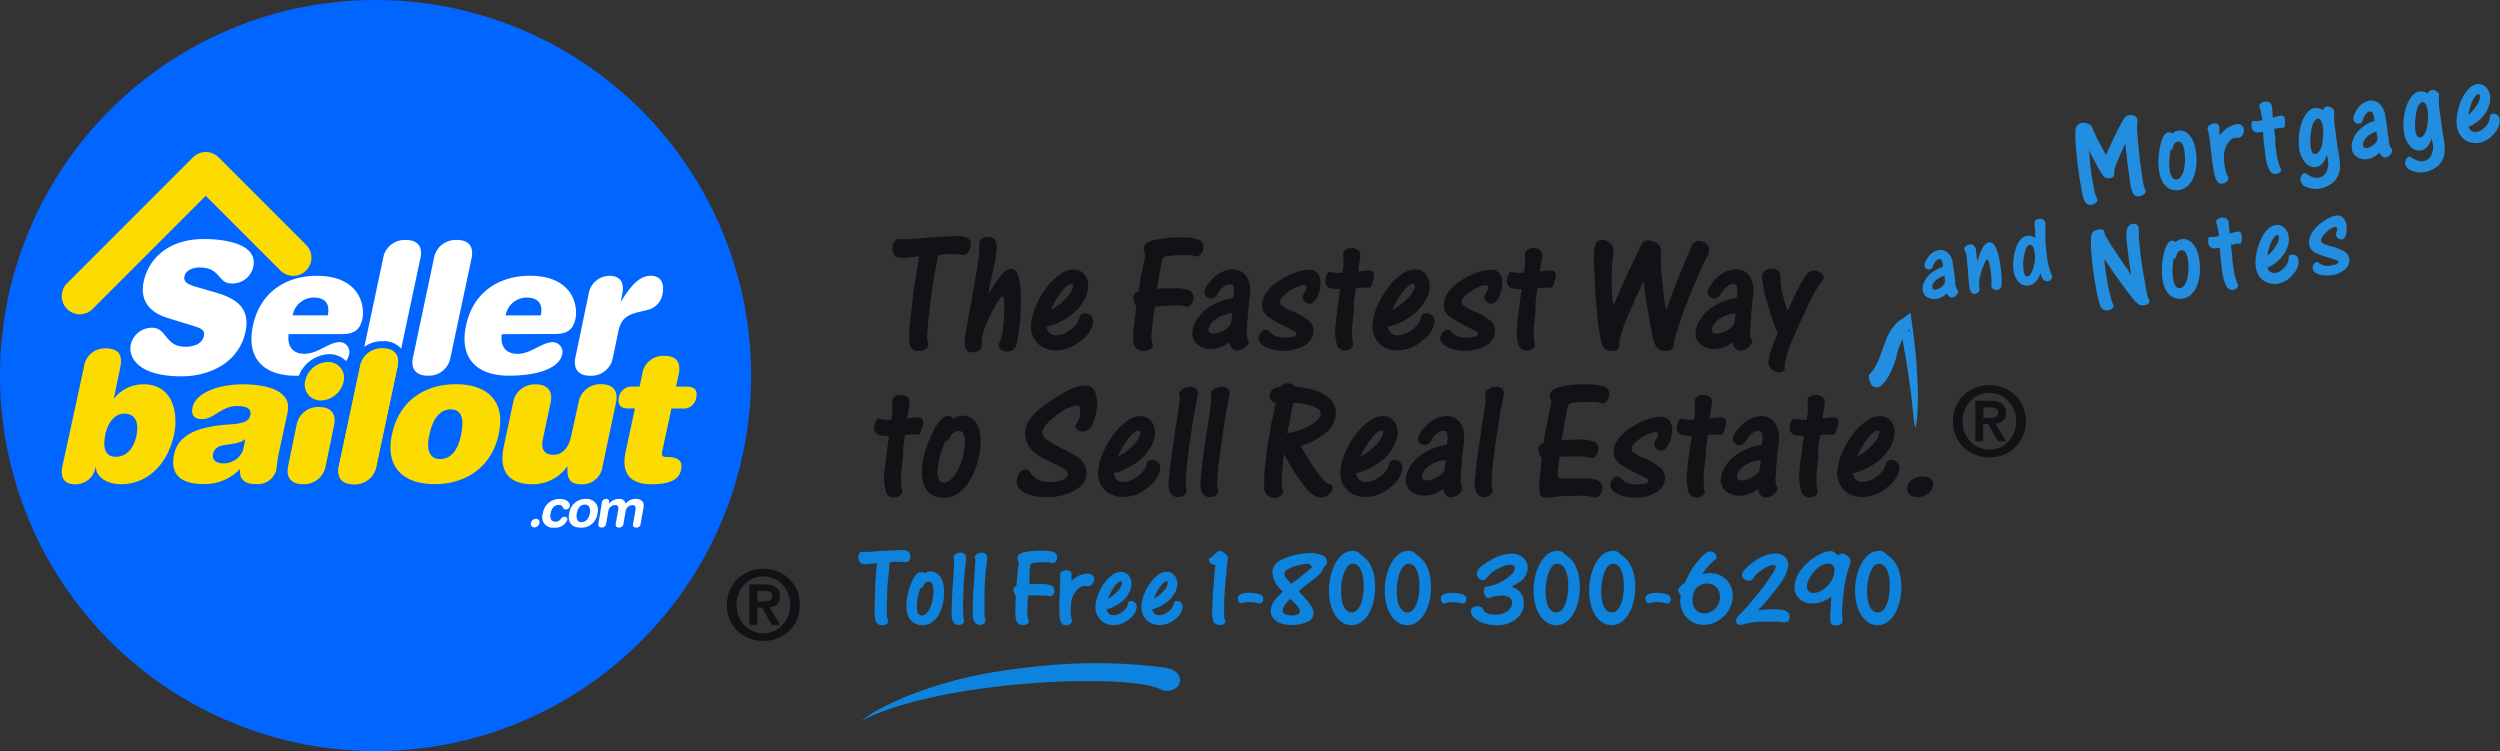 <svg xmlns="http://www.w3.org/2000/svg" xmlns:xlink="http://www.w3.org/1999/xlink" viewBox="0 0 381.31 114.57"><rect x="0" y="0" width="381.31" height="114.57" fill="#333333" stroke="none"/><g fill="#131016"><path d="M143.12 38.88q-.55 2.73-1 5.43l-.54 4.46-.16 2.3a3.23 3.23 0 0 0 .08 1 2.69 2.69 0 0 1 .12.61.82.82 0 0 1-.5.6 2.31 2.31 0 0 1-1.09.26 1.23 1.23 0 0 1-.84-.29 1.37 1.37 0 0 1-.45-.78 11.27 11.27 0 0 1 0-2.7l.58-5.18.85-5.46h-.4l-.9.1a11 11 0 0 1-1.49.09 1.4 1.4 0 0 1-.61-.1 1.13 1.13 0 0 1-.38-.38 2 2 0 0 1-.25-1.18 1.48 1.48 0 0 1 .33-.87.87.87 0 0 1 .71-.32h1.15c.3 0 .93 0 1.86-.1l1.08-.1.72-.07 4-.2a3 3 0 0 1 1.65.34 1.21 1.21 0 0 1 .4 1.13 1.83 1.83 0 0 1-.36 1 .9.9 0 0 1-.73.39h-.33l-.73-.1h-1.73l-1.06.17m7.67 5.9l.28-.44a16.67 16.67 0 0 1 1.84-2.6 2 2 0 0 1 1.36-.78c.66 0 1.1.72 1.3 2.16a10.69 10.69 0 0 1 .13 1.27q0 1.08 0 1.47v1.43c0 .55-.05 1-.1 1.55l-.2 1.88a13.85 13.85 0 0 1-.32 1.63 1.76 1.76 0 0 1-.46.92 1.3 1.3 0 0 1-.89.3 1.56 1.56 0 0 1-1-.31.77.77 0 0 1-.39-.68 2.37 2.37 0 0 1 .2-.56 8 8 0 0 0 .51-2.52 23.2 23.2 0 0 0 .11-3.64c0-.5-.12-.73-.25-.73s-.6.63-1.3 1.88a20.37 20.37 0 0 0-1.27 2.63 8 8 0 0 0-.58 2.1v.98a.91.91 0 0 1-.43.68 1.52 1.52 0 0 1-.93.3q-1.38 0-1.23-1.8c0-.4.1-.9.2-1.52l.35-1.95.43-2.36.43-2.45.45-2.64q.3-1.7.36-2.6a9.71 9.71 0 0 0 0-1v-.36a.88.88 0 0 1 .42-.67 1.63 1.63 0 0 1 .94-.25 1.15 1.15 0 0 1 1.06.47 2.37 2.37 0 0 1 .22 1.5 20.51 20.51 0 0 1-.49 2.91l-.38 1.76-.25 1.2-.14.84m9.47 2.47a9.19 9.19 0 0 0 2.34-1.78 3.54 3.54 0 0 0 1.11-1.83.45.45 0 0 0 0-.28.33.33 0 0 0-.24-.1c-.42 0-.95.44-1.57 1.23a11.41 11.41 0 0 0-1.59 2.76m-.63 2.5a1.57 1.57 0 0 0 .45 1 1.41 1.41 0 0 0 1 .34 3.33 3.33 0 0 0 1.41-.35 5.22 5.22 0 0 0 1.37-1 2.53 2.53 0 0 0 .78-1.35.71.71 0 0 1 .78-.63 1.21 1.21 0 0 1 1 .38 1.25 1.25 0 0 1 .3 1 4.37 4.37 0 0 1-1.8 2.71 5.84 5.84 0 0 1-3.81 1.54 4.36 4.36 0 0 1-2.11-.51 3.42 3.42 0 0 1-1.38-1.46 3.84 3.84 0 0 1-.36-2.09 8.73 8.73 0 0 1 .79-2.84 13.25 13.25 0 0 1 1.69-2.83 8.69 8.69 0 0 1 2-1.91 3.51 3.51 0 0 1 2-.69 2 2 0 0 1 1.68.79 2.77 2.77 0 0 1 .53 2 5 5 0 0 1-.6 1.87 7.13 7.13 0 0 1-1.35 1.73 9.69 9.69 0 0 1-4.28 2.31m16.4-3.14l-.38 2.93-.1 1.25a3.84 3.84 0 0 0 .09 1.43 2 2 0 0 1 .1.45.76.76 0 0 1-.45.55 1.81 1.81 0 0 1-.95.24 1.62 1.62 0 0 1-1-.28 1.34 1.34 0 0 1-.52-.79 8.07 8.07 0 0 1 0-2.29l.37-3.1v-.36a2.22 2.22 0 0 1-.42-1.34 1 1 0 0 1 .78-.92l.37-2.17c0-.25.14-.77.3-1.54l.16-.76.16-.75.06-.26a3.42 3.42 0 0 1-.23-1.08 1.07 1.07 0 0 1 .43-.77 3.21 3.21 0 0 1 1.21-.52 17.12 17.12 0 0 1 4.15-.36 6.57 6.57 0 0 1 2.63.36 1.14 1.14 0 0 1 .65 1.24 1.66 1.66 0 0 1-.36.87.91.91 0 0 1-.64.41 1.17 1.17 0 0 1-.26 0L182 39a3.59 3.59 0 0 0-1-.09 20.45 20.45 0 0 0-2.92.15 1.24 1.24 0 0 0-.63.21 1.42 1.42 0 0 0-.26.67L177 41l-.1.45c-.03.1-.05.28-.1.53l-.14.77-.14 1-.05.32a9.34 9.34 0 0 1 1.22-.09h1.4a5.64 5.64 0 0 1 2.38.35 1.19 1.19 0 0 1 .57 1.26 1.54 1.54 0 0 1-.34.83.89.89 0 0 1-.63.41.77.77 0 0 1-.23-.08 4.26 4.26 0 0 0-1.43-.16 26.47 26.47 0 0 0-3.33.19m11.86 1.44v-.44a4.89 4.89 0 0 0-1.66.42 4 4 0 0 0-1.36.92 2 2 0 0 0-.59 1.14.55.55 0 0 0 .18.46.74.74 0 0 0 .53.17 3.18 3.18 0 0 0 1.22-.3 3.65 3.65 0 0 0 1.14-.75 1.47 1.47 0 0 0 .35-.54 6.92 6.92 0 0 0 .15-1.08m-.4 4a4.59 4.59 0 0 1-2.8 1 3 3 0 0 1-2.13-.75 2.13 2.13 0 0 1-.71-1.87 4.23 4.23 0 0 1 .67-1.84 6.24 6.24 0 0 1 1.51-1.66 9.5 9.5 0 0 1 4.08-1.66c0-.26.06-.48.08-.63a2.82 2.82 0 0 0-.07-1.14.51.51 0 0 0-.54-.34 1.61 1.61 0 0 0-1 .43 3.73 3.73 0 0 0-.88 1.05 1.18 1.18 0 0 1-1 .71 1 1 0 0 1-.73-.31.89.89 0 0 1-.28-.73 2.25 2.25 0 0 1 .47-1 5.9 5.9 0 0 1 1-1.18 4.41 4.41 0 0 1 2.8-1.22 2.44 2.44 0 0 1 2.08 1 3.8 3.8 0 0 1 .6 2.66c0 .27-.06.6-.1 1l-.13 1.3-.1 1.08c0 .06 0 .45-.1 1.18v.7a3.49 3.49 0 0 0 .09 1.72l.16.23a.27.27 0 0 1 0 .17 1.35 1.35 0 0 1-.63.9 1.85 1.85 0 0 1-1.13.46c-.6 0-1-.42-1.18-1.24m4.42-.76a1.52 1.52 0 0 1 .42-.8 1 1 0 0 1 .71-.39.61.61 0 0 1 .46.22l.3.3a3 3 0 0 0 2.25.66q1.63 0 1.68-.54c0-.1-.1-.24-.3-.37l-.16-.1-.42-.22q-.23-.13-1.3-.66a16.84 16.84 0 0 1-2-1.14 2.57 2.57 0 0 1-.9-1 2.35 2.35 0 0 1-.19-1.18 3.34 3.34 0 0 1 .64-1.62 6 6 0 0 1 1.51-1.52 11.57 11.57 0 0 1 2.61-1.43 6.84 6.84 0 0 1 2.42-.55 1.56 1.56 0 0 1 1.36.64 2.63 2.63 0 0 1 .36 1.79 4.51 4.51 0 0 1-.6 1.92c-.35.56-.7.84-1.07.84a1 1 0 0 1-.74-.35.9.9 0 0 1-.31-.72 2.17 2.17 0 0 1 .32-.7 1.79 1.79 0 0 0 .28-.66c0-.27-.12-.4-.42-.4a3.54 3.54 0 0 0-1.15.32 6.18 6.18 0 0 0-1.34.78c-.73.55-1.1 1-1.15 1.4a.68.68 0 0 0 .32.62 7.31 7.31 0 0 0 1.55.84 9.63 9.63 0 0 1 2.59 1.52 2 2 0 0 1 .64 1.62 2.63 2.63 0 0 1-1.35 2.1 6.66 6.66 0 0 1-6 .19q-1.12-.62-1-1.44m12.33-7.35c-.58 0-.95-.05-1.1-.08a1.24 1.24 0 0 1-.5-.15 1.17 1.17 0 0 1-.54-1.24 2.2 2.2 0 0 1 .23-.8c.13-.23.26-.35.4-.35a.19.19 0 0 1 .11 0 5.27 5.27 0 0 0 1.37.14h.5c0-.16 0-.45.1-.86a10.14 10.14 0 0 0 0-1.75 1.62 1.62 0 0 1 0-.38.81.81 0 0 1 .41-.57 1.73 1.73 0 0 1 .89-.23 1.49 1.49 0 0 1 1 .33 1 1 0 0 1 .31.9c0 .2-.08.66-.2 1.37l-.15 1a12.61 12.61 0 0 1 1.69-.17q.82 0 .75.84a6.37 6.37 0 0 1-.35 1.29 1.19 1.19 0 0 1-.18.39.39.39 0 0 1-.28.09H208c-.2 0-.53 0-1 .07h-.2l-.3 2.06v.4a1.91 1.91 0 0 1 0 .2v.2a4.16 4.16 0 0 0 0 .49l-.16 1.58a11.79 11.79 0 0 0 0 3.43.68.68 0 0 1 .06.33.79.79 0 0 1-.41.57 1.34 1.34 0 0 1-.83.26 1.26 1.26 0 0 1-1.28-1 8.29 8.29 0 0 1-.15-3.2l.45-3.62c0-.25.1-.78.23-1.57m7.94 3.23a9.19 9.19 0 0 0 2.34-1.78 3.54 3.54 0 0 0 1.11-1.83.39.39 0 0 0-.05-.28.33.33 0 0 0-.24-.1c-.42 0-.95.44-1.57 1.23a11.41 11.41 0 0 0-1.59 2.76m-.63 2.5a1.57 1.57 0 0 0 .45 1 1.41 1.41 0 0 0 1 .34 3.33 3.33 0 0 0 1.41-.35 5.22 5.22 0 0 0 1.37-1 2.53 2.53 0 0 0 .78-1.35.71.71 0 0 1 .78-.63 1.21 1.21 0 0 1 1 .38 1.25 1.25 0 0 1 .3 1 4.37 4.37 0 0 1-1.8 2.71 5.84 5.84 0 0 1-3.81 1.54 4.36 4.36 0 0 1-2.11-.51 3.42 3.42 0 0 1-1.38-1.46 3.84 3.84 0 0 1-.36-2.09 8.73 8.73 0 0 1 .79-2.84 13.29 13.29 0 0 1 1.7-2.83 8.47 8.47 0 0 1 2-1.91 3.51 3.51 0 0 1 2-.69 2 2 0 0 1 1.68.79 2.77 2.77 0 0 1 .53 2 4.8 4.8 0 0 1-.6 1.87 7.13 7.13 0 0 1-1.35 1.73 9.69 9.69 0 0 1-4.28 2.31m7.84 1.67a1.5 1.5 0 0 1 .41-.8 1 1 0 0 1 .72-.39.58.58 0 0 1 .45.22l.3.3a3 3 0 0 0 2.24.66c1.1 0 1.66-.18 1.7-.54 0-.1-.1-.24-.3-.37l-.16-.1-.42-.22-1.3-.66a17.13 17.13 0 0 1-2-1.14 2.74 2.74 0 0 1-.9-1 2.25 2.25 0 0 1-.18-1.18 3.32 3.32 0 0 1 .63-1.62 6.21 6.21 0 0 1 1.51-1.52 11.79 11.79 0 0 1 2.61-1.43 6.93 6.93 0 0 1 2.42-.55 1.59 1.59 0 0 1 1.37.64 2.63 2.63 0 0 1 .35 1.79 4.51 4.51 0 0 1-.6 1.92c-.34.56-.7.84-1.06.84a1 1 0 0 1-.75-.35.94.94 0 0 1-.31-.72 2.43 2.43 0 0 1 .32-.7 1.86 1.86 0 0 0 .29-.66c0-.27-.12-.4-.43-.4a3.54 3.54 0 0 0-1.15.32 6.11 6.11 0 0 0-1.33.78c-.74.55-1.12 1-1.15 1.4a.66.66 0 0 0 .32.62 7.14 7.14 0 0 0 1.54.84 9.46 9.46 0 0 1 2.59 1.52 2 2 0 0 1 .65 1.62 2.68 2.68 0 0 1-1.35 2.1 6.68 6.68 0 0 1-6 .19c-.74-.4-1.1-.9-1-1.44M232 44.1c-.58 0-1-.05-1.1-.08a1.2 1.2 0 0 1-.5-.15 1.17 1.17 0 0 1-.54-1.24 1.87 1.87 0 0 1 .23-.8c.13-.23.26-.35.4-.35a.24.24 0 0 1 .11 0 5.21 5.21 0 0 0 1.37.14h.5c0-.16 0-.45.08-.86a10.14 10.14 0 0 0 .05-1.75 1.61 1.61 0 0 1 0-.38.79.79 0 0 1 .41-.57 1.71 1.71 0 0 1 .89-.23 1.53 1.53 0 0 1 1 .33 1 1 0 0 1 .31.9c0 .2-.1.66-.2 1.37l-.15 1a12.77 12.77 0 0 1 1.69-.17q.82 0 .75.84a6.15 6.15 0 0 1-.34 1.29 1.15 1.15 0 0 1-.19.39.38.38 0 0 1-.28.09h-.76c-.2 0-.54 0-1 .07h-.22l-.3 2.06v.6a1 1 0 0 1 0 .21v.5l-.16 1.58a11.68 11.68 0 0 0 0 3.43.68.68 0 0 1 .06.33.81.81 0 0 1-.41.57 1.39 1.39 0 0 1-.83.26 1.27 1.27 0 0 1-1.29-1 8.55 8.55 0 0 1-.14-3.2c0-.63.2-1.84.44-3.62 0-.25.1-.78.24-1.57m18.72-1.56l-.23.5-1.24 2.68-.66 1.54a24.74 24.74 0 0 0-1.74 4.76 1.41 1.41 0 0 0 0 .3v.38a.35.35 0 0 1 0 .15.62.62 0 0 1-.32.51 1.44 1.44 0 0 1-.77.19 1.6 1.6 0 0 1-1.08-.32 2.45 2.45 0 0 1-.6-1.27 27.91 27.91 0 0 1-.47-2.79l-.37-3.93-.2-4a28.66 28.66 0 0 1 0-3 2.57 2.57 0 0 1 .35-1.26 1 1 0 0 1 .84-.36 1.85 1.85 0 0 1 .94.24 1.78 1.78 0 0 1 .64.64 1.48 1.48 0 0 1 .17.85c0-.08 0 .2-.1.9 0 .25-.07.55-.1.9a30.9 30.9 0 0 0-.07 3.45 23.7 23.7 0 0 0 .24 3.09l.17-.4.8-1.84 1.45-3.25 1.26-2.6a6.37 6.37 0 0 0 .31-.64 3.18 3.18 0 0 1 .45-.9 1.11 1.11 0 0 1 .9-.38 2.18 2.18 0 0 1 .9.21 1.76 1.76 0 0 1 .7.53 1.44 1.44 0 0 1 .32.61 4.82 4.82 0 0 1 0 1.08 20.71 20.71 0 0 0 .14 3.3l.43 3.67.26 1.2.13-.37.34-.94q1.37-3.84 2.73-6.86l.3-.7.24-.64c.25-.7.64-1 1.18-1a1.64 1.64 0 0 1 1.19.43 1.22 1.22 0 0 1 .42 1.06 3.9 3.9 0 0 1-.46 1.16c-.48.92-1.18 2.5-2.1 4.68l-.9 2.23q-.42 1.07-.66 1.77l-.76 2.32a13.6 13.6 0 0 0-.54 2v.4a.61.61 0 0 1-.37.5 1.86 1.86 0 0 1-.87.2 1.74 1.74 0 0 1-1-.24 1.7 1.7 0 0 1-.62-.84 8 8 0 0 1-.48-1.72l-.6-3.35-.42-2.7-.06-.46c0-.15 0-.38-.08-.7s-.06-.63-.1-.95m14.03 5.67v-.44a4.89 4.89 0 0 0-1.66.42 4 4 0 0 0-1.36.92 1.9 1.9 0 0 0-.58 1.14.52.52 0 0 0 .17.46.75.75 0 0 0 .53.17 3.18 3.18 0 0 0 1.22-.3 3.65 3.65 0 0 0 1.14-.75 1.47 1.47 0 0 0 .35-.54 6.92 6.92 0 0 0 .15-1.08m-.4 4a4.59 4.59 0 0 1-2.8 1 3 3 0 0 1-2.13-.75 2.13 2.13 0 0 1-.71-1.87 4.23 4.23 0 0 1 .67-1.84 6.24 6.24 0 0 1 1.51-1.66 9.5 9.5 0 0 1 4.08-1.66c0-.26.07-.48.08-.63a2.65 2.65 0 0 0-.07-1.14.51.51 0 0 0-.54-.34 1.61 1.61 0 0 0-1 .43 3.73 3.73 0 0 0-.88 1.05 1.18 1.18 0 0 1-1 .71 1 1 0 0 1-.73-.31.89.89 0 0 1-.28-.73 2.25 2.25 0 0 1 .47-1 5.9 5.9 0 0 1 1-1.18 4.41 4.41 0 0 1 2.81-1.22 2.44 2.44 0 0 1 2.07 1 3.8 3.8 0 0 1 .6 2.66c0 .27-.06.6-.1 1l-.13 1.3-.1 1.08c0 .06 0 .45-.1 1.18v.7a3.49 3.49 0 0 0 .09 1.72l.16.23a.27.27 0 0 1 0 .17 1.33 1.33 0 0 1-.62.9 1.88 1.88 0 0 1-1.14.46c-.6 0-1-.42-1.18-1.24m6.65-.92l.2-.43-.86-2.3-.9-3a15.81 15.81 0 0 1-.62-3.49 1.1 1.1 0 0 1 .44-.8 1.66 1.66 0 0 1 1-.3 1.28 1.28 0 0 1 1.29.68 1.79 1.79 0 0 1 .07.78 9.13 9.13 0 0 0 .35 2.45 19.57 19.57 0 0 0 .74 2.5l.2-.42.63-1.35a23.42 23.42 0 0 1 2-3.66 1.54 1.54 0 0 1 1.23-.72 1.66 1.66 0 0 1 1 .37.87.87 0 0 1 .46.77 1 1 0 0 1-.24.48l-.4.48a23.18 23.18 0 0 0-1.68 3.08l-.3.62q-.12.26-.3.6l-.7 1.5-.65 1.44-.5 1.2a15.59 15.59 0 0 0-1.18 3.71v.7a.55.55 0 0 1-.25.41.94.94 0 0 1-.57.17 1.65 1.65 0 0 1-1.22-.52 1.47 1.47 0 0 1-.45-1.2 14.77 14.77 0 0 1 1.2-3.68M135.5 66.5a9.47 9.47 0 0 1-1.11-.08 1.24 1.24 0 0 1-.5-.15 1.17 1.17 0 0 1-.54-1.24 2.2 2.2 0 0 1 .23-.8c.13-.23.26-.35.4-.35a.19.19 0 0 1 .11 0 5.27 5.27 0 0 0 1.37.14h.5c0-.16.05-.45.1-.86a10.14 10.14 0 0 0 .05-1.75 1.59 1.59 0 0 1 0-.38.81.81 0 0 1 .41-.57 1.73 1.73 0 0 1 .89-.22 1.49 1.49 0 0 1 1 .33 1 1 0 0 1 .31.89c0 .2-.08.66-.2 1.37l-.15 1a12.25 12.25 0 0 1 1.69-.16c.55 0 .8.28.75.83a6 6 0 0 1-.35 1.29 1.4 1.4 0 0 1-.18.4.39.39 0 0 1-.28.08h-.77c-.2 0-.53 0-1 .07h-.2l-.28 2.06v.4a1.91 1.91 0 0 1 0 .2v.22a4.2 4.2 0 0 0-.05.48l-.16 1.58a11.79 11.79 0 0 0 0 3.43.68.68 0 0 1 .06.33.79.79 0 0 1-.41.57 1.35 1.35 0 0 1-.83.27 1.26 1.26 0 0 1-1.28-1 8.29 8.29 0 0 1-.15-3.2l.45-3.62c0-.25.1-.78.23-1.57m8.63.68a20.63 20.63 0 0 0-.85 2.34 12.72 12.72 0 0 0-.39 2.08 2.78 2.78 0 0 0 .19 1.49.85.85 0 0 0 .83.54 1.53 1.53 0 0 0 1-.47 4.73 4.73 0 0 0 1-1.28 10.13 10.13 0 0 0 .73-1.86 11.66 11.66 0 0 0 .4-2.14 3.47 3.47 0 0 0-.15-1.61.8.8 0 0 0-.79-.54 1.16 1.16 0 0 0-.69.24 1.94 1.94 0 0 0-.54.6l-.2.36q-.15.3-.36.3a.26.26 0 0 1-.17-.05m1.26-3.34a2.07 2.07 0 0 1 1.29-.43 2.48 2.48 0 0 1 1.29.33 2.87 2.87 0 0 1 .9.93 5 5 0 0 1 .52 1.5 7.86 7.86 0 0 1 0 2 12.37 12.37 0 0 1-.67 3.15 9.84 9.84 0 0 1-1.39 2.66 5.23 5.23 0 0 1-1.59 1.43 3.79 3.79 0 0 1-1.91.52 3.24 3.24 0 0 1-1.94-.56 3 3 0 0 1-1.14-1.58 6.29 6.29 0 0 1-.23-2.48 14.43 14.43 0 0 1 .31-1.86 18 18 0 0 1 1.43-3.75c.8-1.48 1.55-2.23 2.27-2.23a1 1 0 0 1 .81.41m9.64 9.4a2.19 2.19 0 0 1 .47-1.2 1.12 1.12 0 0 1 .89-.49.83.83 0 0 1 .61.41 3.27 3.27 0 0 0 3 1.52 5.33 5.33 0 0 0 2-.32c.5-.22.77-.5.8-.87a.72.72 0 0 0-.25-.59 4.51 4.51 0 0 0-1-.6l-.15-.07-.3-.15a1.87 1.87 0 0 0-.32-.16l-.46-.2-1.37-.7a6.76 6.76 0 0 1-.73-.43 4 4 0 0 1-.62-.48 3.64 3.64 0 0 1-1.29-3.16 3.69 3.69 0 0 1 .69-1.84 8.65 8.65 0 0 1 1.9-1.87 27.58 27.58 0 0 1 3.46-2.27 6.92 6.92 0 0 1 3-1 1.61 1.61 0 0 1 1.53.84 4.47 4.47 0 0 1 .32 2.5 6.75 6.75 0 0 1-.69 2.67 1.66 1.66 0 0 1-1.53 1 1 1 0 0 1-.74-.28.69.69 0 0 1-.29-.62.89.89 0 0 1 .24-.4 2.84 2.84 0 0 0 .48-1.47c.07-.8-.1-1.22-.46-1.22a5.88 5.88 0 0 0-2.79 1.26c-1.6 1.12-2.43 2.06-2.5 2.8a1.26 1.26 0 0 0 .55 1.08 17 17 0 0 0 2.63 1.53 19.31 19.31 0 0 1 1.95 1.09 3.1 3.1 0 0 1 1.62 2.74 2.86 2.86 0 0 1-1.12 2 6.23 6.23 0 0 1-2.07 1.07 8.35 8.35 0 0 1-2.53.43h-.72a8.43 8.43 0 0 1-2.33-.37 3.27 3.27 0 0 1-1.48-.9 1.75 1.75 0 0 1-.43-1.32m15.43-3.56a9 9 0 0 0 2.34-1.78 3.52 3.52 0 0 0 1.11-1.82.44.44 0 0 0-.05-.28.3.3 0 0 0-.24-.1c-.42 0-.95.43-1.57 1.22a11.41 11.41 0 0 0-1.59 2.76m-.63 2.5a1.57 1.57 0 0 0 .45 1 1.41 1.41 0 0 0 1 .34 3.18 3.18 0 0 0 1.41-.35 5.18 5.18 0 0 0 1.37-1 2.55 2.55 0 0 0 .78-1.36.71.71 0 0 1 .78-.63 1.21 1.21 0 0 1 1 .38 1.25 1.25 0 0 1 .3 1 4.35 4.35 0 0 1-1.8 2.71 5.88 5.88 0 0 1-3.81 1.55 4.37 4.37 0 0 1-2.11-.52 3.42 3.42 0 0 1-1.38-1.46 3.82 3.82 0 0 1-.36-2.09 8.61 8.61 0 0 1 .79-2.83 13.75 13.75 0 0 1 1.69-2.84 8.69 8.69 0 0 1 2-1.91 3.51 3.51 0 0 1 1.95-.69 2.06 2.06 0 0 1 1.68.79 2.77 2.77 0 0 1 .53 2 5 5 0 0 1-.6 1.87 7.18 7.18 0 0 1-1.35 1.74 9.65 9.65 0 0 1-2 1.4 9.2 9.2 0 0 1-2.32.9m11.15 2.66a1 1 0 0 1-.43.7 1.56 1.56 0 0 1-.93.3 1.28 1.28 0 0 1-1.12-.63 3 3 0 0 1-.26-1.86c0-.06 0-.35.1-.85q0-.18 0-.27v-.3l.2-1.65.7-4.85.4-2.46.24-1.85a2.59 2.59 0 0 0 0-.69 3 3 0 0 1-.07-.44c0-.24.22-.47.6-.68a2.09 2.09 0 0 1 1.09-.32 1.2 1.2 0 0 1 .88.32 1 1 0 0 1 .28.85c0 .1-.05.3-.12.67l-.47 2.4-.72 4.75-.23 1.84-.13 1.1-.1 1.05-.1 1.5a3.88 3.88 0 0 0 .06.79l.08.3a.59.59 0 0 1 0 .27m4.9.01a1 1 0 0 1-.44.7 1.52 1.52 0 0 1-.93.3 1.28 1.28 0 0 1-1.11-.63 3.07 3.07 0 0 1-.27-1.86c0-.06 0-.35.1-.85a1.3 1.3 0 0 1 0-.27v-.3l.2-1.65.7-4.85.38-2.46.25-1.85a2.54 2.54 0 0 0 0-.69 4.21 4.21 0 0 1-.06-.44c0-.24.22-.47.58-.68a2.12 2.12 0 0 1 1.1-.32 1.22 1.22 0 0 1 .88.32 1 1 0 0 1 .27.85c0 .1 0 .3-.12.67l-.47 2.4-.7 4.75-.24 1.84-.13 1.1c-.04.27-.06.54-.1 1.05l-.1 1.5a3.37 3.37 0 0 0 0 .79l.1.3a.77.77 0 0 1 0 .27m10.65-9.22l-.1.5a11.54 11.54 0 0 0 3.6-1.29c1-.56 1.47-1.1 1.52-1.67s-.35-.84-1.17-1.16a8.46 8.46 0 0 0-3-.51l-.08.33-.76 3.8m-1.9-4.1a1.78 1.78 0 0 1-.68-.5.93.93 0 0 1-.16-.68 1.27 1.27 0 0 1 .49-.95 1.89 1.89 0 0 1 1.14-.38 2 2 0 0 1 .54-.43 1.12 1.12 0 0 1 .53-.11 1.61 1.61 0 0 1 1.13.51 12.8 12.8 0 0 1 3.53.76 5 5 0 0 1 2.11 1.47 3 3 0 0 1 .59 2.11 4.11 4.11 0 0 1-1.51 2.69 10.93 10.93 0 0 1-3.86 2.05l.2.33.82 1.33a24.71 24.71 0 0 0 2.5 3.58 2.65 2.65 0 0 0 .41.35 2.75 2.75 0 0 0 .45.18.92.92 0 0 1 .41.23.53.53 0 0 1 .1.4 1.33 1.33 0 0 1-.3.69 2.19 2.19 0 0 1-.66.56 1.75 1.75 0 0 1-.81.21c-.7 0-1.5-.52-2.4-1.58a26.33 26.33 0 0 1-1.58-2.18c-.48-.72-1-1.68-1.68-2.87l-.05.48-.17 1.58a24.76 24.76 0 0 0-.12 2.48 3.48 3.48 0 0 0 .09.81 1.49 1.49 0 0 1 .11.5.8.8 0 0 1-.46.56 1.78 1.78 0 0 1-.92.26 1.44 1.44 0 0 1-1-.4 1.66 1.66 0 0 1-.49-1.08v-1.2c0-.56.05-1.14.13-2l.37-3.2.6-3.54.66-3m12.92 8.15a9 9 0 0 0 2.34-1.78 3.52 3.52 0 0 0 1.11-1.82.38.38 0 0 0 0-.28.3.3 0 0 0-.24-.1c-.42 0-1 .43-1.57 1.22a11.41 11.41 0 0 0-1.64 2.76m-.63 2.5a1.57 1.57 0 0 0 .45 1 1.41 1.41 0 0 0 1 .34 3.18 3.18 0 0 0 1.41-.35 5.18 5.18 0 0 0 1.37-1 2.55 2.55 0 0 0 .78-1.36.71.71 0 0 1 .78-.63 1.21 1.21 0 0 1 .95.38 1.25 1.25 0 0 1 .3 1 4.35 4.35 0 0 1-1.8 2.71 5.86 5.86 0 0 1-3.81 1.55 4.37 4.37 0 0 1-2.11-.52 3.34 3.34 0 0 1-1.37-1.46 3.74 3.74 0 0 1-.37-2.09 8.86 8.86 0 0 1 .79-2.83 13.36 13.36 0 0 1 1.7-2.84 8.47 8.47 0 0 1 2-1.91 3.53 3.53 0 0 1 2-.69 2.06 2.06 0 0 1 1.68.79 2.72 2.72 0 0 1 .53 2 4.64 4.64 0 0 1-.6 1.87 7.18 7.18 0 0 1-1.35 1.74 9.65 9.65 0 0 1-2 1.4 9.2 9.2 0 0 1-2.32.9m13.62-1.57v-.44a4.89 4.89 0 0 0-1.66.42 4.13 4.13 0 0 0-1.36.92 2 2 0 0 0-.59 1.14.52.52 0 0 0 .18.46.74.74 0 0 0 .53.18 3.08 3.08 0 0 0 1.22-.31 4.08 4.08 0 0 0 1.14-.74 1.43 1.43 0 0 0 .35-.55 6.92 6.92 0 0 0 .15-1.08m-.4 4a4.58 4.58 0 0 1-2.79 1 3 3 0 0 1-2.13-.75 2.13 2.13 0 0 1-.71-1.87 4.38 4.38 0 0 1 .66-1.84 6.39 6.39 0 0 1 1.51-1.65 9.35 9.35 0 0 1 4.09-1.66c0-.27.06-.48.08-.64a2.82 2.82 0 0 0-.07-1.14.53.53 0 0 0-.54-.34 1.67 1.67 0 0 0-1 .43 3.73 3.73 0 0 0-.88 1.05 1.17 1.17 0 0 1-1 .71 1 1 0 0 1-.73-.31.89.89 0 0 1-.28-.72 2.35 2.35 0 0 1 .46-1 6.31 6.31 0 0 1 1.08-1.21 4.39 4.39 0 0 1 2.8-1.21 2.43 2.43 0 0 1 2.08 1 3.91 3.91 0 0 1 .6 2.66c0 .27-.06.6-.1 1l-.14 1.3-.1 1.08c0 .06 0 .45-.12 1.18v.43a2.6 2.6 0 0 0 0 .28 3.49 3.49 0 0 0 .09 1.72l.15.23v.17a1.35 1.35 0 0 1-.63.9 1.79 1.79 0 0 1-1.13.46c-.6 0-1-.4-1.2-1.24m7.6.2a1 1 0 0 1-.44.7 1.52 1.52 0 0 1-.93.3 1.27 1.27 0 0 1-1.11-.63 3.07 3.07 0 0 1-.27-1.86c0-.06 0-.35.1-.85a1.3 1.3 0 0 1 0-.27v-.3l.2-1.65.7-4.85.38-2.46.25-1.85a3 3 0 0 0 0-.69 4.21 4.21 0 0 1-.06-.44c0-.24.2-.47.58-.68a2.12 2.12 0 0 1 1.1-.32 1.22 1.22 0 0 1 .88.32 1 1 0 0 1 .27.85c0 .1 0 .3-.12.67l-.47 2.4-.72 4.75-.23 1.84-.13 1.1c-.04.27-.06.54-.1 1.05l-.1 1.5a3.37 3.37 0 0 0 .05.79l.1.3a.77.77 0 0 1 0 .27m10.57-5.15h-.33l-.06.43-.2 1.62a2.61 2.61 0 0 0 0 1c.08.17.26.25.55.25a6 6 0 0 0 .66 0h2.72a5 5 0 0 1 2.15.32 1.4 1.4 0 0 1 .54.54 1.37 1.37 0 0 1 .15.73 1.75 1.75 0 0 1-.18.63 1.67 1.67 0 0 1-.38.52.64.64 0 0 1-.43.21h-.17l-.3-.1a8.26 8.26 0 0 0-2.11-.21l-1.8.05c-1 0-1.68.1-2 .14a10.05 10.05 0 0 1-1.27.12.83.83 0 0 1-.9-.69 7.48 7.48 0 0 1 0-2.18c0-.4.08-.88.14-1.42 0-.16 0-.3.05-.42s0-.12 0-.2a1.76 1.76 0 0 0 0-.19s0-.2.07-.56v-.33a2.73 2.73 0 0 1-.47-1.44.88.88 0 0 1 .22-.53 1.92 1.92 0 0 1 .58-.41q.12-.82.27-1.68l.6-3 .28-1.25.06-.3a2.48 2.48 0 0 1-.26-1c0-.6.52-1 1.42-1.28a16.17 16.17 0 0 1 4.21-.39 7.72 7.72 0 0 1 2.58.28 1.2 1.2 0 0 1 .86 1.29 1.72 1.72 0 0 1-.38.91.88.88 0 0 1-.67.43h-.07l-.28-.12a5.46 5.46 0 0 0-1.52-.12l-2 .05a5 5 0 0 0-.91.12.58.58 0 0 0-.39.27 2.37 2.37 0 0 0-.21.69 4.47 4.47 0 0 1-.12.58q-.16.78-.48 2.67c-.06.28-.13.77-.2 1.46l2.4-.12a6.4 6.4 0 0 1 2.52.35 1.09 1.09 0 0 1 .64 1.18 1.69 1.69 0 0 1-.35.9.87.87 0 0 1-.64.41.46.46 0 0 1-.2-.05 2.74 2.74 0 0 0-.63-.14 10.18 10.18 0 0 0-1.12-.05h-2.72m7.47 4.24a1.5 1.5 0 0 1 .41-.8 1 1 0 0 1 .72-.39.56.56 0 0 1 .45.23l.3.3a3 3 0 0 0 2.24.66c1.1 0 1.66-.18 1.7-.53 0-.12-.1-.25-.3-.38l-.16-.1-.45-.2q-.22-.13-1.3-.66a17.13 17.13 0 0 1-2-1.14 2.66 2.66 0 0 1-.9-1 2.25 2.25 0 0 1-.18-1.18 3.25 3.25 0 0 1 .64-1.62 6 6 0 0 1 1.51-1.52 11.5 11.5 0 0 1 2.6-1.43 6.89 6.89 0 0 1 2.42-.54 1.61 1.61 0 0 1 1.37.63 2.64 2.64 0 0 1 .35 1.8 4.46 4.46 0 0 1-.6 1.91c-.34.56-.7.85-1.06.85a1 1 0 0 1-.74-.36.91.91 0 0 1-.32-.72 2.28 2.28 0 0 1 .33-.7 2.05 2.05 0 0 0 .28-.65c0-.28-.12-.42-.43-.42a3.27 3.27 0 0 0-1.14.33 5.91 5.91 0 0 0-1.34.77c-.74.56-1.12 1-1.15 1.4a.66.66 0 0 0 .32.61 7.14 7.14 0 0 0 1.54.84 9.46 9.46 0 0 1 2.59 1.52 2 2 0 0 1 .65 1.62 2.66 2.66 0 0 1-1.35 2.1 5.82 5.82 0 0 1-3.19.8 5.73 5.73 0 0 1-2.77-.61c-.74-.4-1.1-.88-1-1.44m12.3-7.35a9.47 9.47 0 0 1-1.11-.08 1.2 1.2 0 0 1-.5-.15 1.17 1.17 0 0 1-.54-1.24 2 2 0 0 1 .23-.8c.13-.23.26-.35.4-.35a.21.21 0 0 1 .11 0 5.21 5.21 0 0 0 1.37.14h.5c0-.16.05-.45.1-.86a11.31 11.31 0 0 0 0-1.75 1.2 1.2 0 0 1 0-.38.79.79 0 0 1 .41-.57 1.7 1.7 0 0 1 .89-.22 1.51 1.51 0 0 1 1 .33 1 1 0 0 1 .31.89c0 .2-.1.66-.2 1.37l-.15 1a12.37 12.37 0 0 1 1.76-.16c.54 0 .8.28.74.83a5.86 5.86 0 0 1-.34 1.29 1.35 1.35 0 0 1-.19.4.38.38 0 0 1-.28.08h-.76c-.2 0-.54 0-1 .07h-.2l-.3 2.06v.83c0 .06 0 .28-.06.48l-.16 1.58a12.05 12.05 0 0 0 0 3.43.68.68 0 0 1 .06.33.81.81 0 0 1-.41.57 1.4 1.4 0 0 1-.83.27 1.27 1.27 0 0 1-1.29-1 8.55 8.55 0 0 1-.14-3.2c0-.63.2-1.84.44-3.62 0-.25.1-.78.24-1.57m10.5 4.1v-.44a5 5 0 0 0-1.67.42 4.35 4.35 0 0 0-1.36.92 2 2 0 0 0-.58 1.14.54.54 0 0 0 .17.46.77.77 0 0 0 .54.18 3 3 0 0 0 1.21-.31 4 4 0 0 0 1.15-.74 1.4 1.4 0 0 0 .34-.55 5.7 5.7 0 0 0 .16-1.08m-.4 4a4.58 4.58 0 0 1-2.79 1 3.05 3.05 0 0 1-2.14-.75 2.15 2.15 0 0 1-.7-1.87 4.38 4.38 0 0 1 .66-1.84 6.39 6.39 0 0 1 1.51-1.65 9.35 9.35 0 0 1 4.09-1.66c0-.27.06-.48.07-.64a2.69 2.69 0 0 0-.06-1.14.53.53 0 0 0-.54-.34 1.67 1.67 0 0 0-1 .43 3.73 3.73 0 0 0-.88 1.05 1.17 1.17 0 0 1-1 .71 1 1 0 0 1-.74-.31.91.91 0 0 1-.27-.72 2.24 2.24 0 0 1 .46-1 6.31 6.31 0 0 1 1.06-1.18 4.39 4.39 0 0 1 2.8-1.21 2.43 2.43 0 0 1 2.08 1 3.91 3.91 0 0 1 .6 2.66c0 .27-.06.6-.1 1l-.14 1.3-.1 1.08c0 .06 0 .45-.1 1.18v.43a1.31 1.31 0 0 0 0 .28 3.49 3.49 0 0 0 .09 1.72l.15.23v.17a1.35 1.35 0 0 1-.63.9 1.79 1.79 0 0 1-1.13.46c-.6 0-1-.4-1.2-1.24m6.98-8.15a9.47 9.47 0 0 1-1.11-.08 1.24 1.24 0 0 1-.5-.15 1.17 1.17 0 0 1-.54-1.24 2.2 2.2 0 0 1 .23-.8c.13-.23.26-.35.4-.35a.19.19 0 0 1 .11 0 5.27 5.27 0 0 0 1.37.14h.5c0-.16 0-.45.1-.86a10.14 10.14 0 0 0 0-1.75 1.59 1.59 0 0 1 0-.38.81.81 0 0 1 .41-.57 1.73 1.73 0 0 1 .89-.22 1.49 1.49 0 0 1 1 .33 1 1 0 0 1 .31.89c0 .2-.08.66-.2 1.37l-.15 1a12.25 12.25 0 0 1 1.69-.16c.55 0 .8.28.75.83a6 6 0 0 1-.35 1.29 1.4 1.4 0 0 1-.18.4.39.39 0 0 1-.28.08h-.77c-.2 0-.53 0-1 .07h-.2l-.28 2.06v.4a1.91 1.91 0 0 1 0 .2v.22a4.2 4.2 0 0 0 0 .48l-.16 1.58a11.79 11.79 0 0 0 0 3.43.68.68 0 0 1 .06.33.79.79 0 0 1-.41.57 1.35 1.35 0 0 1-.83.27 1.26 1.26 0 0 1-1.28-1 8.29 8.29 0 0 1-.22-3.22c0-.63.2-1.84.45-3.62 0-.25.1-.78.23-1.57m8.03 3.2a9 9 0 0 0 2.34-1.78 3.52 3.52 0 0 0 1.11-1.82.38.38 0 0 0 0-.28.3.3 0 0 0-.24-.1c-.42 0-1 .43-1.57 1.22a11.41 11.41 0 0 0-1.59 2.76m-.63 2.5a1.57 1.57 0 0 0 .45 1 1.41 1.41 0 0 0 1 .34 3.18 3.18 0 0 0 1.41-.35 5.18 5.18 0 0 0 1.37-1 2.55 2.55 0 0 0 .78-1.36.71.71 0 0 1 .78-.63 1.21 1.21 0 0 1 1 .38 1.25 1.25 0 0 1 .3 1 4.35 4.35 0 0 1-1.8 2.71 5.86 5.86 0 0 1-3.81 1.55 4.37 4.37 0 0 1-2.11-.52 3.34 3.34 0 0 1-1.37-1.46 3.74 3.74 0 0 1-.37-2.09 8.61 8.61 0 0 1 .79-2.83 13.36 13.36 0 0 1 1.7-2.84 8.47 8.47 0 0 1 2-1.91 3.51 3.51 0 0 1 2-.69 2.06 2.06 0 0 1 1.68.79 2.77 2.77 0 0 1 .53 2 4.8 4.8 0 0 1-.6 1.87 7.18 7.18 0 0 1-1.35 1.74 9.65 9.65 0 0 1-2 1.4 9.2 9.2 0 0 1-2.32.9m8.22 2.23a1.68 1.68 0 0 1 .77-1.24 2.68 2.68 0 0 1 1.64-.5 2.14 2.14 0 0 1 .84.17 1.21 1.21 0 0 1 .56.48 1.24 1.24 0 0 1 .15.7 1.8 1.8 0 0 1-.78 1.27 2.71 2.71 0 0 1-1.64.54 1.65 1.65 0 0 1-1.17-.39 1.14 1.14 0 0 1-.37-1"/><use xlink:href="#B"/></g><path d="M114.56 57.3A57.28 57.28 0 1 1 57.28 0a57.28 57.28 0 0 1 57.28 57.29z" fill="#0166ff"/><path d="M81.74 79.13a.53.53 0 0 1 .54.65.82.82 0 0 1-.77.66.54.54 0 0 1-.54-.66.81.81 0 0 1 .77-.65zm3.66-3.03c1 0 1.6.55 1.5 1.1a.61.61 0 0 1-.63.51c-.55 0-.23-.7-1.07-.7-.46 0-1.05.3-1.24 1.36-.12.73.14 1.2.78 1.2.8 0 .77-.75 1.38-.75a.38.38 0 0 1 .41.45 1.91 1.91 0 0 1-2 1.21 1.6 1.6 0 0 1-1.74-2.11 2.54 2.54 0 0 1 2.6-2.27zm3.96 0a1.68 1.68 0 0 1 1.77 2.19 2.43 2.43 0 0 1-2.54 2.19c-1.6 0-2-1-1.77-2.2a2.51 2.51 0 0 1 2.54-2.19zm-.62 3.52c.7 0 1.1-.62 1.23-1.33s-.08-1.33-.76-1.33-1.1.57-1.23 1.33.06 1.38.76 1.38zm3.06-2.95a.65.65 0 0 1 .65-.58c.35 0 .5.23.45.58v.15a2 2 0 0 1 1.54-.73.94.94 0 0 1 1 .73 1.93 1.93 0 0 1 1.5-.73c.8 0 1.4.36 1.2 1.4l-.42 2.4a.63.63 0 0 1-.68.58c-.46 0-.54-.27-.48-.58l.37-2.1c.07-.42 0-.75-.5-.75a1.08 1.08 0 0 0-1 .9l-.34 1.94a.63.63 0 0 1-.69.58c-.45 0-.53-.27-.48-.58l.37-2.1c.08-.42 0-.75-.5-.75a1.08 1.08 0 0 0-1 .9l-.34 1.94a.64.64 0 0 1-.69.58c-.45 0-.53-.27-.48-.58zm-43.47-34.6c-4.56 0-8.64 2.36-9.75 7.6s1.95 7.64 6.5 7.64h.5a5.16 5.16 0 0 1 4.63-3.29 3.44 3.44 0 0 1 2.56 1.05 2.29 2.29 0 0 0 .47-1 1.5 1.5 0 0 0-1.39-1.89c-1.74 0-3.33 1.78-5.4 1.78-1.86 0-2.67-1.2-2.42-3h8.1c1.83 0 2.78-.6 3.14-2.33.44-2.18-.55-6.56-6.94-6.56zM50 48.1h-5.36a3.28 3.28 0 0 1 3.25-2.72c1.42 0 2.53.72 2.1 2.72zm49.24-6.04c-1.63 0-3 1.4-4.58 4.05l.22-1.1c.47-2.17-.5-2.94-1.92-2.94a3.26 3.26 0 0 0-3.19 2.83l-2 9.58c-.4 1.94.6 2.83 2.25 2.83a3.33 3.33 0 0 0 3.47-2.83l.84-4c.4-1.9 1.4-2.47 3-2.86l1.64-.4a3 3 0 0 0 2.11-2.56c.2-1.22-.1-2.6-1.84-2.6zM30.5 40.8c3.16 0 2.7 2.44 4.83 2.44a3.26 3.26 0 0 0 3.3-2.53c.72-3.36-3.86-4.25-7.55-4.25-5.55 0-8.44 3.14-9.16 6.47-.6 2.8.75 4.7 3.74 5.6l4 1.23c1.1.33 1.6.66 1.45 1.47-.28 1.22-1.53 1.66-2.84 1.66-3.13 0-2.8-2.9-5.08-2.9a3.3 3.3 0 0 0-3.25 2.61c-.38 1.8 1 4.8 7.75 4.8 4.22 0 8.75-2.05 9.75-6.8.75-3.47-1.22-5-4.4-5.94l-3.1-.9c-1.28-.36-2-.75-1.8-1.64s1.27-1.33 2.36-1.33zm31.4-4.2a3.33 3.33 0 0 0-3.47 2.83L55.57 52.9a4.62 4.62 0 0 1 2.81-.86 3.39 3.39 0 0 1 2.8 1.14v.05l2.93-13.8c.45-1.95-.55-2.83-2.2-2.83zm7.76 0a3.34 3.34 0 0 0-3.48 2.83L63 54.47c-.42 1.94.58 2.83 2.25 2.83a3.33 3.33 0 0 0 3.47-2.83l3.2-15.05c.42-1.95-.58-2.83-2.24-2.83zm14.97 14.34c1.83 0 2.78-.6 3.14-2.33.44-2.17-.56-6.55-6.94-6.55-4.56 0-8.64 2.36-9.75 7.6s1.94 7.64 6.5 7.64c5.52 0 7.83-1.64 8.16-3.22a1.5 1.5 0 0 0-1.39-1.89c-1.75 0-3.33 1.78-5.4 1.78-1.86 0-2.67-1.2-2.42-3zm-4.25-5.55c1.42 0 2.53.72 2.1 2.72h-5.36a3.26 3.26 0 0 1 3.25-2.72z" fill="#fff"/><path d="M52.42 58.14a3.66 3.66 0 0 1-3.46 2.94 2.4 2.4 0 0 1-2.42-2.94A3.65 3.65 0 0 1 50 55.21a2.4 2.4 0 0 1 2.42 2.93zM12.8 56a3.2 3.2 0 0 1 3.39-2.86c1.77 0 2.58.9 2.16 2.86l-1 4.83a5.74 5.74 0 0 1 4.5-2.22c4.78 0 5.3 4.78 4.72 7.58-1 4.7-4.14 7.67-8.14 7.67-1.64 0-3.72-.78-3.8-2.6h-.06a3.07 3.07 0 0 1-3.05 2.61c-1.72 0-2.36-.95-2-2.78zm4.86 13.67c1.94 0 2.86-1.75 3.16-3.3s.1-3.28-1.88-3.28c-1.25 0-2.42 1.1-2.86 3.14s-.06 3.44 1.58 3.44zm24.84-.42c-.22 1-.25 1.9-.4 2.58a2.93 2.93 0 0 1-3.11 2c-2 0-2.47-1-2.38-2.3a7.41 7.41 0 0 1-5.61 2.3c-3.17 0-5.14-1.3-4.45-4.5.5-2.42 2.56-4.22 8.33-4.58 2.17-.14 3.1-.45 3.3-1.42s-.5-1.4-2-1.4c-2.47 0-3.47 2-5.4 2-1.14 0-1.67-.64-1.42-1.78.44-2.14 3.75-3.53 7.72-3.53 3 0 7.55.7 6.78 4.28zm-5.08-2.28c-1 .86-2.8.7-3.94 1.1a1.64 1.64 0 0 0-1 1.2c-.17.86.53 1.4 1.44 1.4a3.15 3.15 0 0 0 3.17-2.08zm7.8-2.05a3.33 3.33 0 0 1 3.47-2.84c1.66 0 2.66.9 2.25 2.84l-1.26 6.1a3.34 3.34 0 0 1-3.47 2.83c-1.67 0-2.67-.9-2.25-2.83z" fill="#fbdb00"/><use xlink:href="#C" fill="#fecc00"/><g fill="#fbdb00"><use xlink:href="#C"/><path d="M69.55 58.6c4.55 0 7.63 2.36 6.52 7.6s-5.22 7.64-9.77 7.64-7.64-2.36-6.5-7.64 5.2-7.6 9.75-7.6zm-.8 3.84c-1.53 0-2.7 1.22-3.28 3.94-.5 2.4.14 3.64 1.67 3.64s2.67-1.23 3.17-3.64c.58-2.72-.03-3.94-1.56-3.94zm19.48-1a3.35 3.35 0 0 1 3.47-2.84c1.67 0 2.67.9 2.25 2.84l-2.05 9.7a3.1 3.1 0 0 1-3.33 2.72c-1.7 0-2.14-1-2-2.7h-.06a6.44 6.44 0 0 1-5.3 2.7c-4 0-5.06-2.45-4.4-5.6l1.44-6.8a3.35 3.35 0 0 1 3.47-2.84c1.67 0 2.67.9 2.25 2.84l-1.16 5.47c-.34 1.58.2 2.44 1.6 2.44s2.33-1.1 2.7-2.83zm9.72-4.3a3.2 3.2 0 0 1 3.39-2.86c1.78 0 2.58.9 2.17 2.86l-.4 1.83h1.66c1.14 0 1.67.53 1.42 1.67a1.92 1.92 0 0 1-2.11 1.67h-1.67l-1.36 6.3-.08.42c-.08.44.14.66.5.66 2.17 0 2.67.67 2.4 2-.25 1.17-1.2 2.17-4.47 2.17s-4.64-1.6-4-4.86l1.44-6.7h-1c-1.14 0-1.67-.53-1.45-1.67a2 2 0 0 1 2.1-1.67h1.06zm-85.78-9.2a2.77 2.77 0 0 1-1.95-4.72L29.43 24a2.76 2.76 0 0 1 3.91 0l13.28 13.28a2.77 2.77 0 1 1-3.92 3.91L31.38 29.87 14.13 47.12a2.76 2.76 0 0 1-1.96.81z"/></g><path d="M296.94 44.74a2.68 2.68 0 0 1-1.56.84 2.09 2.09 0 0 1-1.41-.23 1.4 1.4 0 0 1-.7-1 2.24 2.24 0 0 1 .14-1.14 3.22 3.22 0 0 1 .67-1.12 5.49 5.49 0 0 1 2.24-1.37v-.37a1.58 1.58 0 0 0-.21-.67.35.35 0 0 0-.38-.14.9.9 0 0 0-.52.34 2 2 0 0 0-.38.7.66.66 0 0 1-.53.52.68.68 0 0 1-.49-.12.59.59 0 0 1-.27-.4 1.32 1.32 0 0 1 .13-.64 3.49 3.49 0 0 1 .47-.79 2.49 2.49 0 0 1 1.53-1 1.61 1.61 0 0 1 1.41.4 2.36 2.36 0 0 1 .76 1.5c0 .16.05.35.08.6l.2 1.42s0 .27.1.7v.42a2 2 0 0 0 .31 1l.13.12a.34.34 0 0 1 0 .1.76.76 0 0 1-.25.59 1.06 1.06 0 0 1-.63.38c-.3.05-.6-.16-.84-.63zm-.34-2.4v-.26a2.77 2.77 0 0 0-1 .41 2.21 2.21 0 0 0-.69.67 1 1 0 0 0-.19.72.32.32 0 0 0 .17.25.51.51 0 0 0 .35.06 2.13 2.13 0 0 0 .7-.3 2 2 0 0 0 .58-.55.68.68 0 0 0 .13-.35 3 3 0 0 0-.05-.65zm5-2.67v.24a.73.73 0 0 0 .07-.24 8.77 8.77 0 0 1 .81-2 1.31 1.31 0 0 1 .86-.71.81.81 0 0 1 .71.27 3 3 0 0 1 .57 1.05 10.45 10.45 0 0 1 .42 1.8q.18 1.17.24 2a9.16 9.16 0 0 1 0 1.36.73.73 0 0 1-.62.78.92.92 0 0 1-.6-.12.62.62 0 0 1-.33-.41 1.6 1.6 0 0 1 0-.31 5.25 5.25 0 0 0 0-1c0-.44-.07-.85-.13-1.2q-.25-1.63-.5-1.6c-.1 0-.26.23-.44.63a9 9 0 0 0-.64 1.89 5.11 5.11 0 0 0-.14 1.61l.06.42a.49.49 0 0 1-.18.43.9.9 0 0 1-.51.26c-.46.08-.75-.27-.87-1 0-.27-.08-.64-.12-1.1l-.08-1c0-.22 0-.57-.08-1l-.15-1.7a2.76 2.76 0 0 0-.27-.81.8.8 0 0 1-.08-.21.5.5 0 0 1 .21-.44 1.14 1.14 0 0 1 .62-.27.72.72 0 0 1 .64.16 1.32 1.32 0 0 1 .32.76c0 .22.06.4.07.58l.07.6a2 2 0 0 0 .08.28zm8.82-3.34a12.14 12.14 0 0 0-.1-2 .3.3 0 0 0 0-.11v-.2a.47.47 0 0 1 .14-.41.86.86 0 0 1 .5-.22.94.94 0 0 1 .67.11.68.68 0 0 1 .34.53 5 5 0 0 1 0 .68 2.76 2.76 0 0 0 0 .41v1.1c0 .75.08 1.4.13 1.94l.17 1.36a9.11 9.11 0 0 0 .67 2.42 1.34 1.34 0 0 1 .09.26.51.51 0 0 1-.19.43.86.86 0 0 1-.5.27.77.77 0 0 1-.42-.06 1 1 0 0 1-.36-.32 3.65 3.65 0 0 1-.33-.89 3.25 3.25 0 0 1-.31.75 3.76 3.76 0 0 1-.42.58 2.21 2.21 0 0 1-.49.4 1.74 1.74 0 0 1-.57.19 1.63 1.63 0 0 1-1.05-.16 2.08 2.08 0 0 1-.83-.81 3.69 3.69 0 0 1-.45-1.31 6 6 0 0 1 0-1.7 7.68 7.68 0 0 1 .37-1.73 4 4 0 0 1 .73-1.33 1.71 1.71 0 0 1 1-.56 1.54 1.54 0 0 1 1.21.38zm-.08 2.15a2.22 2.22 0 0 0-.29-.87.48.48 0 0 0-.49-.25c-.36.05-.64.6-.83 1.6a7 7 0 0 0-.08 2.31c.1.64.3.94.6.9a.81.81 0 0 0 .45-.39 3.19 3.19 0 0 0 .41-.85 5.62 5.62 0 0 0 .25-1.26 4.69 4.69 0 0 0-.03-1.2zm10.7-15.13l.18.3.13-.32L322.9 20l.88-1.63a2.46 2.46 0 0 1 .46-.59 1 1 0 0 1 .47-.21 1.25 1.25 0 0 1 .57 0 1.09 1.09 0 0 1 .49.25.67.67 0 0 1 .23.39 1.36 1.36 0 0 1 0 .34 9.68 9.68 0 0 0 0 1.69c0 .4.07 1.1.18 2.17q.08 1 .24 2.3l.3 2.15.16 1 .1.5a2.11 2.11 0 0 0 .1.3l.1.18a.9.9 0 0 1 .08.23.6.6 0 0 1-.23.53 1.15 1.15 0 0 1-.64.32 1 1 0 0 1-.58 0 1.37 1.37 0 0 1-.45-.35 6.89 6.89 0 0 1-.51-2.09l-.36-2.56-.3-2.7v-.37c-.33.64-.75 1.6-1.27 2.85a9.38 9.38 0 0 0-.37 1 3 3 0 0 0-.09.75.78.78 0 0 1-.12.5.59.59 0 0 1-.41.2 1.28 1.28 0 0 1-.66 0 1.18 1.18 0 0 1-.51-.38 8.18 8.18 0 0 1-.63-1l-.34-.62-.4-.74-.46-.87-.25-.48v-.1l-.06-.12.2 2.4.28 2.08.33 1.7a4.06 4.06 0 0 0 .26.91l.15.27a.48.48 0 0 1 .07.2.61.61 0 0 1-.23.53 1.38 1.38 0 0 1-.69.32q-.84.13-1.2-1a12.17 12.17 0 0 1-.29-1.21l-.38-2.2-.26-2-.14-1.36-.08-1a15.54 15.54 0 0 1-.06-2.83 1.14 1.14 0 0 1 .35-.61 1 1 0 0 1 .61-.3 1.66 1.66 0 0 1 1.26.33.81.81 0 0 1 .23.22 3.24 3.24 0 0 1 .21.48l.66 1.46.55 1c.1.16.3.63.6 1.12zm10.32-2.97a1.36 1.36 0 0 1 .82-.44 1.68 1.68 0 0 1 .95.09 2.14 2.14 0 0 1 .78.56 3.58 3.58 0 0 1 .62 1 6.33 6.33 0 0 1 .38 1.37 9.72 9.72 0 0 1 .08 2.28 6.8 6.8 0 0 1-.51 2 3.37 3.37 0 0 1-.86 1.18 2.58 2.58 0 0 1-2.67.4 2.52 2.52 0 0 1-1.06-1 4.84 4.84 0 0 1-.58-1.72 9.44 9.44 0 0 1-.11-1.34 9.78 9.78 0 0 1 .1-1.42 8.39 8.39 0 0 1 .25-1.36c.3-1.13.68-1.74 1.18-1.8a.75.75 0 0 1 .63.21zm-.3 2.48a13 13 0 0 0-.19 1.74 8.9 8.9 0 0 0 .09 1.5 2.11 2.11 0 0 0 .39 1 .66.66 0 0 0 .67.28 1 1 0 0 0 .61-.44 2.72 2.72 0 0 0 .45-1 7 7 0 0 0 .19-1.39 8.73 8.73 0 0 0-.1-1.54 2.65 2.65 0 0 0-.38-1.12.61.61 0 0 0-.63-.29.74.74 0 0 0-.44.24 1.24 1.24 0 0 0-.27.49l-.07.27c0 .15-.1.24-.2.25a.17.17 0 0 1-.12.01zm7.58-2.33v.1a3.79 3.79 0 0 1 2.4-1.68 1.19 1.19 0 0 1 .81.12.83.83 0 0 1 .39.6 1.26 1.26 0 0 1-.17.86.85.85 0 0 1-.62.48h-.56a1.47 1.47 0 0 0-.78.46 3.06 3.06 0 0 0-.63 1 3.9 3.9 0 0 0-.27 1.25 8.57 8.57 0 0 0 .12 1.64 8.25 8.25 0 0 0 .18.86 4.73 4.73 0 0 0 .25.62 1.49 1.49 0 0 1 .12.31.6.6 0 0 1-.23.52 1.1 1.1 0 0 1-.65.33.74.74 0 0 1-.66-.15 1.8 1.8 0 0 1-.45-.81 13.73 13.73 0 0 1-.37-1.71l-.17-1.28-.15-1.37-.25-2a4.75 4.75 0 0 0-.17-.72 1.45 1.45 0 0 1-.07-.26.58.58 0 0 1 .22-.53 1.21 1.21 0 0 1 .66-.32c.54-.1.85.1.92.56v.1a.23.23 0 0 0 0 .11v.5a2.38 2.38 0 0 0 0 .3.46.46 0 0 1 .13.1zm6.54-.4c-.4 0-.67.07-.8.07a1 1 0 0 1-.37-.05.93.93 0 0 1-.58-.81 1.28 1.28 0 0 1 0-.59c0-.18.12-.28.2-.3h.08a3.42 3.42 0 0 0 1-.05l.35-.07c0-.12 0-.32-.1-.62a9 9 0 0 0-.26-1.23.79.79 0 0 1-.08-.26.52.52 0 0 1 .18-.45 1.06 1.06 0 0 1 .58-.25 1.16 1.16 0 0 1 .78.11.8.8 0 0 1 .36.6c0 .14.06.47.1 1 0 .26 0 .5.07.72a7.54 7.54 0 0 1 1.14-.3.52.52 0 0 1 .66.5 4.48 4.48 0 0 1 0 .95.75.75 0 0 1-.06.29.26.26 0 0 1-.18.1h-.53l-.7.15h-.14c0 .45.1.95.16 1.48v.3a.61.61 0 0 1 0 .15.86.86 0 0 1 0 .15v.34l.16 1.13a8.8 8.8 0 0 0 .61 2.41.54.54 0 0 1 .1.22.53.53 0 0 1-.19.45.85.85 0 0 1-.53.27 1 1 0 0 1-1-.53 6.29 6.29 0 0 1-.65-2.23l-.32-2.6c.02-.1-.02-.53-.06-1.06zm9.14-3.37a1.19 1.19 0 0 1 .26-.36.55.55 0 0 1 .31-.16 1.05 1.05 0 0 1 .71.18.82.82 0 0 1 .42.53.49.49 0 0 1 0 .17v.25a11.32 11.32 0 0 0 .1 2l.42 3.1c0 .24.07.44.1.57l.13.8a8.71 8.71 0 0 1 .13 1.84 3.26 3.26 0 0 1-.38 1.3 3.53 3.53 0 0 1-.63.82 4.36 4.36 0 0 1-1 .63 4.06 4.06 0 0 1-1.08.33 3.35 3.35 0 0 1-1.93-.2 1.38 1.38 0 0 1-1-1 1.17 1.17 0 0 1 .14-.73.69.69 0 0 1 .46-.42.47.47 0 0 1 .34.12 4 4 0 0 0 1 .51 1.81 1.81 0 0 0 .84.05 1.52 1.52 0 0 0 1.17-.88 2.76 2.76 0 0 0 .24-1.78c0-.28-.1-.55-.16-.8a4 4 0 0 1-.69 1.32 1.57 1.57 0 0 1-.94.51 1.79 1.79 0 0 1-1.66-.65 3.92 3.92 0 0 1-.94-2.14 8.53 8.53 0 0 1 0-2.21 7.21 7.21 0 0 1 .51-2.08c.5-1.15 1.1-1.78 1.85-1.9a1.82 1.82 0 0 1 1.28.3zm0 2.7c-.16-1-.44-1.42-.87-1.35a.7.7 0 0 0-.39.29 2.1 2.1 0 0 0-.33.63 8.58 8.58 0 0 0-.29 3.45c.1.75.37 1.1.76 1a1 1 0 0 0 .62-.53 3.45 3.45 0 0 0 .41-1.17c0-.37.1-.8.12-1.28a5.84 5.84 0 0 0-.02-1.04zm8.58 3.8a3 3 0 0 1-1.77 1 2.22 2.22 0 0 1-1.6-.29 1.71 1.71 0 0 1-.82-1.24 3 3 0 0 1 .15-1.36 3.93 3.93 0 0 1 .76-1.33 5.94 5.94 0 0 1 2.54-1.61q0-.28-.06-.45a2 2 0 0 0-.24-.79.4.4 0 0 0-.43-.18 1 1 0 0 0-.59.4 2.23 2.23 0 0 0-.43.84.74.74 0 0 1-.59.61.76.76 0 0 1-.56-.14.72.72 0 0 1-.32-.48 1.53 1.53 0 0 1 .15-.77 3.59 3.59 0 0 1 .53-.94 2.73 2.73 0 0 1 1.72-1.16 1.84 1.84 0 0 1 1.61.49 3 3 0 0 1 .88 1.8c0 .2.06.43.1.7l.14.94.1.77s0 .32.12.84l.05.3v.2a2.65 2.65 0 0 0 .36 1.2l.15.15a.24.24 0 0 1 0 .12.89.89 0 0 1-.27.7 1.2 1.2 0 0 1-.71.44c-.37.05-.7-.2-.97-.76zm-.4-2.86v-.32a3.28 3.28 0 0 0-1.08.48 2.48 2.48 0 0 0-.78.8 1.3 1.3 0 0 0-.21.86.42.42 0 0 0 .2.3.58.58 0 0 0 .4.07 2.13 2.13 0 0 0 .79-.35 2.41 2.41 0 0 0 .66-.65 1.06 1.06 0 0 0 .15-.42 6.22 6.22 0 0 0-.12-.77zm7.8-6.16a1.39 1.39 0 0 1 .25-.36.61.61 0 0 1 .32-.16 1 1 0 0 1 .71.18.82.82 0 0 1 .42.53.49.49 0 0 1 0 .17v.25a11.32 11.32 0 0 0 .1 2l.42 3.1c0 .24.07.44.1.57l.13.8a8.71 8.71 0 0 1 .13 1.84 3.26 3.26 0 0 1-.38 1.3 3.53 3.53 0 0 1-.63.82 4.36 4.36 0 0 1-1 .63 4.06 4.06 0 0 1-1.08.33 3.35 3.35 0 0 1-1.93-.2 1.38 1.38 0 0 1-1-1 1.16 1.16 0 0 1 .13-.73.7.7 0 0 1 .47-.42.47.47 0 0 1 .34.12 4 4 0 0 0 1 .51 1.81 1.81 0 0 0 .84.05 1.52 1.52 0 0 0 1.17-.88 2.76 2.76 0 0 0 .24-1.78l-.16-.8a4.45 4.45 0 0 1-.69 1.32 1.57 1.57 0 0 1-.94.51 1.79 1.79 0 0 1-1.66-.65 3.92 3.92 0 0 1-.94-2.14 8.17 8.17 0 0 1 0-2.22 7.22 7.22 0 0 1 .51-2.07c.5-1.15 1.1-1.78 1.85-1.9a1.82 1.82 0 0 1 1.28.3zm0 2.7c-.16-1-.44-1.42-.87-1.35a.65.65 0 0 0-.39.29 2.12 2.12 0 0 0-.34.63 9.08 9.08 0 0 0-.29 3.45c.12.75.38 1.1.77 1a1 1 0 0 0 .62-.53 3.24 3.24 0 0 0 .4-1.17 13.42 13.42 0 0 0 .13-1.28 5.84 5.84 0 0 0-.02-1.04zm6.2 2.4a1.24 1.24 0 0 0 .48.66 1.12 1.12 0 0 0 .76.13 2.17 2.17 0 0 0 .91-.41 3.26 3.26 0 0 0 .78-.83 1.7 1.7 0 0 0 .31-1 .44.44 0 0 1 .42-.52.92.92 0 0 1 .73.16 1 1 0 0 1 .37.65 2.82 2.82 0 0 1-.78 2.1 3.75 3.75 0 0 1-2.37 1.5 3.2 3.2 0 0 1-1.54-.13 2.74 2.74 0 0 1-1.2-.88 2.91 2.91 0 0 1-.62-1.42 6.15 6.15 0 0 1 .06-2.08 8.86 8.86 0 0 1 .69-2.17 5.19 5.19 0 0 1 1.05-1.56 2.29 2.29 0 0 1 1.23-.7 1.58 1.58 0 0 1 1.3.37 2.17 2.17 0 0 1 .71 1.34 3.29 3.29 0 0 1-.09 1.38 4.79 4.79 0 0 1-.64 1.36 6.28 6.28 0 0 1-1.11 1.2 6 6 0 0 1-1.45.85zm0-1.83a5.64 5.64 0 0 0 1.3-1.51 2.34 2.34 0 0 0 .46-1.4.31.31 0 0 0-.08-.19.26.26 0 0 0-.19-.05c-.3.07-.58.4-.87 1a7.28 7.28 0 0 0-.63 2.15zM325 41.94v-.3l-.1-.68-.14-.93-.15-1.2-.15-1.23a14.23 14.23 0 0 1-.14-1.67 2.71 2.71 0 0 1 .09-.94 1.1 1.1 0 0 1 .32-.56 1 1 0 0 1 .54-.29.86.86 0 0 1 .61.11.7.7 0 0 1 .32.51 1.45 1.45 0 0 1 0 .35l.06 1.6.2 2 .36 2.53.55 3.07a7.58 7.58 0 0 0 .31 1.21 1.59 1.59 0 0 1 .16.41.45.45 0 0 1-.18.39 1.06 1.06 0 0 1-.56.23 1.28 1.28 0 0 1-.84-.1 3.63 3.63 0 0 1-.9-.85l-1.38-1.8-1.45-2-.8-1.18-.76-1.13a25.59 25.59 0 0 0 .29 2.58l.2 1.15c0 .25.14.7.27 1.3l.25 1a5.15 5.15 0 0 0 .32.89.6.6 0 0 1 .07.2.47.47 0 0 1-.2.43 1.22 1.22 0 0 1-.61.27 1.13 1.13 0 0 1-.8-.12 1.2 1.2 0 0 1-.48-.71l-.2-.73-.2-.78-.4-2.18-.33-2.4-.23-2.47v-1.4a2.66 2.66 0 0 1 .13-.82.93.93 0 0 1 .34-.46 1.59 1.59 0 0 1 .62-.22 1.44 1.44 0 0 1 .63 0 .4.4 0 0 1 .29.31l.07.27a3.21 3.21 0 0 0 .26.59l.57.93.56.88a1.12 1.12 0 0 1 .12.17l.12.16.17.27.27.4.68 1 .9 1.28zm6.84-5a1.3 1.3 0 0 1 .82-.44 1.7 1.7 0 0 1 1 .09 2.23 2.23 0 0 1 .78.55 4.09 4.09 0 0 1 .62 1 6.34 6.34 0 0 1 .37 1.37 9.21 9.21 0 0 1 .08 2.28 6.24 6.24 0 0 1-.51 2 3.23 3.23 0 0 1-.85 1.18 2.41 2.41 0 0 1-1.23.57 2.32 2.32 0 0 1-1.44-.18 2.38 2.38 0 0 1-1.06-1 4.71 4.71 0 0 1-.58-1.72 8.17 8.17 0 0 1-.11-1.34 11.85 11.85 0 0 1 .34-2.78c.3-1.13.7-1.74 1.2-1.82a.78.78 0 0 1 .58.24zm-.3 2.48a14.7 14.7 0 0 0-.18 1.74 8.9 8.9 0 0 0 .13 1.51 2.12 2.12 0 0 0 .38 1 .67.67 0 0 0 .67.28 1 1 0 0 0 .62-.44 3.19 3.19 0 0 0 .45-1 7 7 0 0 0 .18-1.39 7.83 7.83 0 0 0-.09-1.54 2.8 2.8 0 0 0-.38-1.12.63.63 0 0 0-.64-.29.72.72 0 0 0-.43.24 1.13 1.13 0 0 0-.27.49l-.07.27c0 .15-.1.23-.2.25a.21.21 0 0 1-.17 0zm7.02-1.6l-.78.07a1 1 0 0 1-.37-.05.93.93 0 0 1-.59-.81 1.44 1.44 0 0 1 0-.59.31.31 0 0 1 .2-.3.13.13 0 0 1 .08 0 3.48 3.48 0 0 0 1-.06l.35-.07c0-.12 0-.32-.08-.6a10.21 10.21 0 0 0-.27-1.24 1.12 1.12 0 0 1-.08-.26.5.5 0 0 1 .19-.44 1.08 1.08 0 0 1 .57-.26 1.16 1.16 0 0 1 .78.11.86.86 0 0 1 .37.6c0 .15 0 .47.1 1 0 .26 0 .5.07.72a7.54 7.54 0 0 1 1.14-.3q.57-.1.66.5a4.2 4.2 0 0 1 0 .94 1.92 1.92 0 0 1-.06.3.38.38 0 0 1-.18.09h-.54l-.7.15h-.13c0 .45.08.94.15 1.48l.05.28a1 1 0 0 0 0 .15v.15a3.12 3.12 0 0 0 0 .35l.16 1.12a9.2 9.2 0 0 0 .61 2.41.47.47 0 0 1 .1.22.55.55 0 0 1-.18.45 1 1 0 0 1-.53.28 1 1 0 0 1-1.06-.54 6.51 6.51 0 0 1-.65-2.23l-.3-2.6c.02-.1-.01-.47-.06-1.04zm7.27 3a1.31 1.31 0 0 0 .48.67 1.12 1.12 0 0 0 .76.13 2.17 2.17 0 0 0 .91-.41 3.21 3.21 0 0 0 .77-.83 1.67 1.67 0 0 0 .32-1 .45.45 0 0 1 .42-.53 1 1 0 0 1 .73.16 1 1 0 0 1 .37.66 2.79 2.79 0 0 1-.78 2.09 3.75 3.75 0 0 1-2.37 1.51 3.08 3.08 0 0 1-1.54-.14 2.67 2.67 0 0 1-1.21-.87 3 3 0 0 1-.61-1.42 6.15 6.15 0 0 1 .06-2.08 8.94 8.94 0 0 1 .69-2.18 5.46 5.46 0 0 1 1-1.56 2.34 2.34 0 0 1 1.23-.69 1.51 1.51 0 0 1 1.3.37 2.15 2.15 0 0 1 .71 1.33 3.27 3.27 0 0 1-.09 1.38 4.72 4.72 0 0 1-.64 1.37 6.28 6.28 0 0 1-1.11 1.2 5.92 5.92 0 0 1-1.4.84zm0-1.82a5.64 5.64 0 0 0 1.31-1.51 2.34 2.34 0 0 0 .46-1.4.34.34 0 0 0-.08-.19.22.22 0 0 0-.19-.05c-.3.06-.58.4-.87 1a7.44 7.44 0 0 0-.63 2.15zm6.9 1.94a1 1 0 0 1 .15-.61.62.62 0 0 1 .43-.35.46.46 0 0 1 .35.11l.26.18a2.21 2.21 0 0 0 1.66.22c.76-.12 1.12-.3 1.08-.56 0-.1-.1-.16-.28-.23l-.13-.06-.33-.1c-.12-.05-.45-.15-1-.32a13.72 13.72 0 0 1-1.6-.58 2 2 0 0 1-.78-.58 1.74 1.74 0 0 1-.33-.8 2.16 2.16 0 0 1 .16-1.21 3.75 3.75 0 0 1 .78-1.23 7 7 0 0 1 1.56-1.29 4.41 4.41 0 0 1 1.58-.65 1.2 1.2 0 0 1 1.05.3 2 2 0 0 1 .55 1.22 3.16 3.16 0 0 1-.08 1.41c-.14.43-.34.67-.6.7a.79.79 0 0 1-.58-.17.76.76 0 0 1-.34-.47 1.45 1.45 0 0 1 .11-.53 1.34 1.34 0 0 0 .08-.49c0-.2-.16-.28-.37-.25a2.28 2.28 0 0 0-.74.36 4 4 0 0 0-.78.69c-.42.47-.6.84-.56 1.1a.56.56 0 0 0 .33.4 5.42 5.42 0 0 0 1.21.42 7.5 7.5 0 0 1 2 .78 1.61 1.61 0 0 1 .73 1.07 1.73 1.73 0 0 1-.57 1.62 3.75 3.75 0 0 1-2.07.91 4.19 4.19 0 0 1-2-.12c-.56-.18-.88-.5-.94-.9zm-67.4 17.56c-.32-.66-.37-1.28-.16-1.46a3.17 3.17 0 0 0 .62-.71 11.25 11.25 0 0 0 1.18-2.63l.78-2.08a7.54 7.54 0 0 1 1.51-2.34 4.45 4.45 0 0 1 .61-.51l.16-.12-.18.23-.5.5a5.68 5.68 0 0 0-.53 1.08 2.18 2.18 0 0 0 .17 1.1s-.17-.1-.3-.35a1.38 1.38 0 0 1 0-1 3.76 3.76 0 0 1 1.46-1.57l1.25-.95.22 1.58a88 88 0 0 1 .91 10.83c0 3-.23 5-.4 5s-.3-2-.65-5-1-6.8-1.73-10.6l1.46.63a.8.8 0 0 0-.21.25c-.07.1.08.2.18.14s.27-.56-.33.12a10 10 0 0 0-1.57 3.63 13.38 13.38 0 0 1-1.32 3.28 5.66 5.66 0 0 1-1.08 1.29 1 1 0 0 1-1.56-.35z" fill="#238ee0"/><path d="M199.05 14.85" fill="none" stroke="#8ac3ee" stroke-miterlimit="10" stroke-width=".17"/><use xlink:href="#B" x="-187" y="28" fill="#131016"/><path d="M135.7 85.77l-.34 3.56-.1 2.92v1.5a2.25 2.25 0 0 0 .11.64 1.33 1.33 0 0 1 .11.4q0 .23-.3.4a1.46 1.46 0 0 1-.71.17.87.87 0 0 1-.57-.19 1 1 0 0 1-.35-.51 7.24 7.24 0 0 1-.15-1.77l.1-3.4c0-.75.1-1.84.23-3.27v-.3h-.28l-.6.06a7.31 7.31 0 0 1-1 .06 1 1 0 0 1-.42-.07.87.87 0 0 1-.27-.25 1.34 1.34 0 0 1-.23-.77.9.9 0 0 1 .16-.57.55.55 0 0 1 .46-.21h.77c.2 0 .62 0 1.24-.08l.7-.06h.48l1.06-.06 1.6-.07a2.07 2.07 0 0 1 1.12.22.85.85 0 0 1 .33.74 1 1 0 0 1-.18.64.56.56 0 0 1-.46.26h-.23l-.5-.07h-1.16c0-.01-.23-.01-.63.1zm5.36 1.67a1.27 1.27 0 0 1 .84-.28 1.77 1.77 0 0 1 .88.22 2.07 2.07 0 0 1 .65.61 3.29 3.29 0 0 1 .43 1 5.19 5.19 0 0 1 .15 1.29 8.25 8.25 0 0 1-.26 2.06 6.24 6.24 0 0 1-.78 1.75 3.09 3.09 0 0 1-1 .93 2.55 2.55 0 0 1-2.58 0 2.3 2.3 0 0 1-.85-1 4.09 4.09 0 0 1-.29-1.63 7.43 7.43 0 0 1 .1-1.22 10.27 10.27 0 0 1 .74-2.45c.44-1 .9-1.46 1.38-1.46a.73.73 0 0 1 .59.18zm-.65 2.2a11 11 0 0 0-.43 1.54 6.75 6.75 0 0 0-.14 1.36 2 2 0 0 0 .2 1 .65.65 0 0 0 .59.35.92.92 0 0 0 .65-.31 2.69 2.69 0 0 0 .57-.84 6 6 0 0 0 .39-1.22 7.47 7.47 0 0 0 .14-1.4 2.4 2.4 0 0 0-.19-1.05.6.6 0 0 0-.56-.36.71.71 0 0 0-.45.16 1 1 0 0 0-.32.4l-.1.23c-.06.13-.13.2-.22.2a.19.19 0 0 1-.12-.02zm6.66 5.03a.58.58 0 0 1-.25.45.93.93 0 0 1-.61.2 1 1 0 0 1-.78-.41 2.07 2.07 0 0 1-.28-1.22v-.93l.05-1.08q0-.94.18-3.18l.1-1.62c0-.55.06-.95.06-1.2a1.47 1.47 0 0 0-.05-.45 2 2 0 0 1-.06-.29c0-.16.1-.3.34-.45a1.34 1.34 0 0 1 .72-.21.84.84 0 0 1 .6.21.7.7 0 0 1 .24.56v.44l-.18 1.58q-.14 1.26-.2 3.12l-.05 1.2c-.05.3 0 .54 0 .72v1.7a1.8 1.8 0 0 0 .08.51l.07.2a.34.34 0 0 1 .02.16zm3.23 0a.58.58 0 0 1-.25.45.93.93 0 0 1-.61.2 1 1 0 0 1-.78-.41 2.07 2.07 0 0 1-.28-1.22v-2c0-.63.08-1.7.2-3.18l.1-1.62c0-.55.06-.95.06-1.2a1.87 1.87 0 0 0 0-.45 2 2 0 0 1-.06-.29c0-.16.1-.3.34-.45a1.34 1.34 0 0 1 .72-.21.84.84 0 0 1 .6.21.7.7 0 0 1 .24.56c0 .06 0 .2-.05.44 0 .45-.1 1-.17 1.58q-.14 1.26-.2 3.12v3.6a2.15 2.15 0 0 0 .09.51l.07.2a.48.48 0 0 1-.01.16zm6.5-3.82q-.07 1-.1 1.92v.82a2.52 2.52 0 0 0 .14.93 1.06 1.06 0 0 1 .1.3.43.43 0 0 1-.27.36 1.21 1.21 0 0 1-.62.16 1.06 1.06 0 0 1-.65-.19 1 1 0 0 1-.4-.51 5.46 5.46 0 0 1-.14-1.5l.07-2.05v-.23a1.5 1.5 0 0 1-.36-.88.6.6 0 0 1 .46-.6c0-.3.06-.77.13-1.42 0-.17.05-.5.1-1 0-.15.05-.3.07-.5 0-.36.07-.52.07-.5v-.18a2.21 2.21 0 0 1-.21-.7.63.63 0 0 1 .24-.51 2 2 0 0 1 .78-.34 11.73 11.73 0 0 1 2.74-.23 4.78 4.78 0 0 1 1.78.23.82.82 0 0 1 .51.81 1 1 0 0 1-.19.58.56.56 0 0 1-.41.26h-.17l-.2-.06a2.48 2.48 0 0 0-.69-.06 13 13 0 0 0-1.94.1.92.92 0 0 0-.41.13 1.08 1.08 0 0 0-.13.44c0 .24-.06.47-.08.7s0 .23 0 .3v1.7a8 8 0 0 1 .82-.05h.93a4 4 0 0 1 1.61.23.85.85 0 0 1 .45.83.92.92 0 0 1-.18.54.52.52 0 0 1-.4.27h-.15a3.07 3.07 0 0 0-1-.11 16.75 16.75 0 0 0-2.33.01zm6.56-2.25v.06a3.68 3.68 0 0 1 2.51-1.17 1.13 1.13 0 0 1 .74.23.73.73 0 0 1 .29.6 1.12 1.12 0 0 1-.29.74.85.85 0 0 1-.66.35.39.39 0 0 1-.14 0l-.2-.05h-.18a1.48 1.48 0 0 0-.8.3 3 3 0 0 0-.74.79 3.46 3.46 0 0 0-.44 1.09 7.55 7.55 0 0 0-.13 1.49 5.7 5.7 0 0 0 0 .8 4.34 4.34 0 0 0 .14.6 1 1 0 0 1 .07.29.56.56 0 0 1-.3.44 1.18 1.18 0 0 1-.65.2.75.75 0 0 1-.6-.23 1.57 1.57 0 0 1-.31-.8 10.93 10.93 0 0 1-.09-1.58v-1.18l.06-1.25.06-1.8a4.91 4.91 0 0 0 0-.67 1 1 0 0 1 0-.24.53.53 0 0 1 .29-.45 1.23 1.23 0 0 1 .67-.19c.52 0 .78.22.78.64v.06a.25.25 0 0 0 0 .1v.47a1.5 1.5 0 0 0 0 .27l-.07.1zm5.4 4.34a1.17 1.17 0 0 0 .36.66 1 1 0 0 0 .69.23 2 2 0 0 0 .92-.24 3 3 0 0 0 .86-.64 1.42 1.42 0 0 0 .44-.88.43.43 0 0 1 .45-.4.88.88 0 0 1 .65.25.87.87 0 0 1 .26.64 2.6 2.6 0 0 1-1.05 1.78 3.64 3.64 0 0 1-2.45 1 3.18 3.18 0 0 1-1.44-.34 2.52 2.52 0 0 1-1-1 2.64 2.64 0 0 1-.36-1.37 5.55 5.55 0 0 1 .36-1.86 7.86 7.86 0 0 1 1-1.86 5.2 5.2 0 0 1 1.23-1.24 2.26 2.26 0 0 1 1.27-.45 1.49 1.49 0 0 1 1.17.52 1.9 1.9 0 0 1 .46 1.3 3 3 0 0 1-.29 1.23 4.46 4.46 0 0 1-.8 1.14 6 6 0 0 1-1.23.92 5.64 5.64 0 0 1-1.5.61zm.28-1.65a5.23 5.23 0 0 0 1.46-1.17 2.08 2.08 0 0 0 .64-1.19.26.26 0 0 0 0-.18.22.22 0 0 0-.17-.07c-.28 0-.6.28-1 .8a6.52 6.52 0 0 0-.93 1.81zm6.7 1.65a1.17 1.17 0 0 0 .36.66 1 1 0 0 0 .69.23 2 2 0 0 0 .92-.24 2.8 2.8 0 0 0 .85-.64 1.39 1.39 0 0 0 .45-.88.43.43 0 0 1 .46-.4.89.89 0 0 1 .66.25.87.87 0 0 1 .26.64 2.6 2.6 0 0 1-1.05 1.78 3.66 3.66 0 0 1-2.46 1 3.14 3.14 0 0 1-1.43-.34 2.52 2.52 0 0 1-1-1 2.64 2.64 0 0 1-.36-1.37 5.55 5.55 0 0 1 .36-1.86 7.86 7.86 0 0 1 1-1.86 5.2 5.2 0 0 1 1.22-1.25 2.26 2.26 0 0 1 1.27-.45 1.49 1.49 0 0 1 1.17.52 1.9 1.9 0 0 1 .46 1.3 3 3 0 0 1-.29 1.23 4.46 4.46 0 0 1-.8 1.14 6 6 0 0 1-1.23.92 5.64 5.64 0 0 1-1.51.62zm.28-1.65a5.23 5.23 0 0 0 1.46-1.17 2.08 2.08 0 0 0 .64-1.19.26.26 0 0 0 0-.18.22.22 0 0 0-.17-.07c-.28 0-.6.28-1 .8a6.52 6.52 0 0 0-.93 1.81z" fill="#0d83dd"/><a class="toll-free" href="tel:+18003006290"><path d="M185.38 86.2c-.64-.12-1-.4-1-.83a.28.28 0 0 1 0-.13l.24-.16a2.1 2.1 0 0 0 .49-.4 3.76 3.76 0 0 1 .55-.5.83.83 0 0 1 .44-.12.69.69 0 0 1 .51.18l.24.22.22.2a.47.47 0 0 1 .19.37 7.83 7.83 0 0 1-.08.84l-.1.9a1.14 1.14 0 0 1 0 .15v.2c0 .05 0 .3-.05.5l-.2 2.07-.12 1.93v1.7a6.25 6.25 0 0 0 0 .74 1.71 1.71 0 0 0 .12.47.72.72 0 0 1 .08.24.47.47 0 0 1-.27.39 1.13 1.13 0 0 1-.62.17 1 1 0 0 1-.56-.16.82.82 0 0 1-.39-.39 4.51 4.51 0 0 1-.18-1.57l.1-2.66.23-2.9.13-1.18s.03-.1.04-.24zm3.42 5q.1-.78 1.7-.78a4.59 4.59 0 0 1 1.66.24.72.72 0 0 1 .52.73.73.73 0 0 1-.13.45.4.4 0 0 1-.34.19h-.2l-.23-.06a4.24 4.24 0 0 0-1.14-.14 4.16 4.16 0 0 0-1.09.11l-.26.06a.4.4 0 0 1-.34-.23.94.94 0 0 1-.15-.57zm9.3-1l.2.2.9 1a6.42 6.42 0 0 1 .88 1.22 1.88 1.88 0 0 1 .26.93 1.34 1.34 0 0 1-.76 1.21 4.65 4.65 0 0 1-1.16.43 6.7 6.7 0 0 1-1.37.14 5.15 5.15 0 0 1-1.7-.26 2.58 2.58 0 0 1-1.13-.75 1.77 1.77 0 0 1-.4-1.12 2.7 2.7 0 0 1 .53-1.54 5 5 0 0 1 .5-.62l.64-.65.18-.18a4.2 4.2 0 0 1-1.6-2.85 2.07 2.07 0 0 1 1.24-1.89l.6-.3a6.93 6.93 0 0 1 .73-.27 8.7 8.7 0 0 1 1.62-.39 9.46 9.46 0 0 1 1.61-.15 4 4 0 0 1 1.89.36 1.13 1.13 0 0 1 .65 1 .94.94 0 0 1-.49.76 2.63 2.63 0 0 1-.5.93 6.56 6.56 0 0 1-.59.59l-1.13.86a19.56 19.56 0 0 0-1.62 1.32zm-1.3 1.15a4 4 0 0 0-.85.92 1.64 1.64 0 0 0-.32.86.59.59 0 0 0 .4.54 2.43 2.43 0 0 0 1.09.2 1.7 1.7 0 0 0 .85-.18.56.56 0 0 0 .31-.49c0-.34-.5-.96-1.48-1.85zm.17-2.32l.12-.1.4-.26.48-.38c.07-.05.28-.22.62-.5l1-.8.58-.53-.07-.05a.52.52 0 0 1-.18-.15l-.06-.1a.37.37 0 0 0-.34-.17 6 6 0 0 0-1.18.15 9.34 9.34 0 0 0-1.3.38 3.25 3.25 0 0 0-.88.48.73.73 0 0 0-.27.55 1.46 1.46 0 0 0 .41.78 8.32 8.32 0 0 0 .67.72zm5.73 1.13a10.25 10.25 0 0 1 .12-1.59 8.77 8.77 0 0 1 .36-1.49 8.61 8.61 0 0 1 .58-1.29 4.83 4.83 0 0 1 .72-.95 2.54 2.54 0 0 1 1.8-.82 1.28 1.28 0 0 1 1 .32l.2.2a2.12 2.12 0 0 0 .41.31 4.15 4.15 0 0 1 1 1.1 5.87 5.87 0 0 1 .64 1.57 8.61 8.61 0 0 1 .21 1.94 10.16 10.16 0 0 1-.26 2.34 6.82 6.82 0 0 1-.75 1.86 4 4 0 0 1-1.16 1.25 2.43 2.43 0 0 1-1.42.44 2.65 2.65 0 0 1-1.75-.66 3.55 3.55 0 0 1-.71-.8 4.8 4.8 0 0 1-.52-1 7.57 7.57 0 0 1-.46-2.72zm3.42 3.25a1.22 1.22 0 0 0 1-.51 3.9 3.9 0 0 0 .65-1.46 9.06 9.06 0 0 0 .22-2.11 5.53 5.53 0 0 0-.45-2.47 1.38 1.38 0 0 0-1.23-.89 1.12 1.12 0 0 0-.88.57 4.41 4.41 0 0 0-.64 1.55 8.9 8.9 0 0 0-.24 2.08 6.86 6.86 0 0 0 .19 1.72 2.41 2.41 0 0 0 .56 1.12 1.13 1.13 0 0 0 .82.4zm5.08-3.25a10.25 10.25 0 0 1 .12-1.59 8.77 8.77 0 0 1 .36-1.49 7.71 7.71 0 0 1 .59-1.29 4.47 4.47 0 0 1 .72-.95 2.51 2.51 0 0 1 1.8-.82 1.27 1.27 0 0 1 1 .32l.2.2a2.52 2.52 0 0 0 .41.31 3.85 3.85 0 0 1 1 1.1 5.56 5.56 0 0 1 .64 1.57 8.61 8.61 0 0 1 .21 1.94 9.64 9.64 0 0 1-.26 2.34 6.82 6.82 0 0 1-.75 1.86 4 4 0 0 1-1.15 1.25 2.49 2.49 0 0 1-1.43.44 2.65 2.65 0 0 1-1.75-.66 3.81 3.81 0 0 1-.71-.8 5.31 5.31 0 0 1-.52-1 7.81 7.81 0 0 1-.47-2.72zm3.42 3.25a1.26 1.26 0 0 0 1-.51 3.9 3.9 0 0 0 .64-1.46 9 9 0 0 0 .23-2.11 5.53 5.53 0 0 0-.45-2.47 1.4 1.4 0 0 0-1.24-.89 1.14 1.14 0 0 0-.88.57 4.61 4.61 0 0 0-.64 1.55 8.9 8.9 0 0 0-.24 2.08 7.35 7.35 0 0 0 .19 1.72 2.33 2.33 0 0 0 .57 1.12 1.11 1.11 0 0 0 .82.4zm5.15-2.2q.1-.78 1.7-.78a4.59 4.59 0 0 1 1.66.24.73.73 0 0 1 .52.73.8.8 0 0 1-.13.45.4.4 0 0 1-.34.19h-.2l-.24-.06a5 5 0 0 0-2.22 0 1.11 1.11 0 0 1-.27.06.39.39 0 0 1-.33-.23.94.94 0 0 1-.15-.6zm10.73-1.7a2.39 2.39 0 0 1 1.41.87 2.55 2.55 0 0 1 .51 1.62 3.15 3.15 0 0 1-.29 1.33 3.38 3.38 0 0 1-.89 1.1 4.61 4.61 0 0 1-3 .93 6 6 0 0 1-1.92-.3 3.68 3.68 0 0 1-1.44-.8 1.47 1.47 0 0 1-.53-1.06.59.59 0 0 1 .28-.52 1.13 1.13 0 0 1 .71-.2 1.48 1.48 0 0 1 .51.09.42.42 0 0 1 .29.24l.13.27a1 1 0 0 0 .64.49 3.35 3.35 0 0 0 1.17.18 3 3 0 0 0 1.68-.43 2.13 2.13 0 0 0 .66-.64 1.41 1.41 0 0 0 .22-.74.91.91 0 0 0-.43-.81 2.23 2.23 0 0 0-1.22-.28 4.66 4.66 0 0 0-1.56.27 1.76 1.76 0 0 1-.42.12c-.17 0-.33-.12-.47-.35a1.47 1.47 0 0 1-.21-.78.73.73 0 0 1 .12-.48.68.68 0 0 1 .45-.18 6.48 6.48 0 0 0 2.55-1 6.17 6.17 0 0 0 1.19-.94 1.33 1.33 0 0 0 .42-.79.52.52 0 0 0-.18-.43.84.84 0 0 0-.55-.15 3.18 3.18 0 0 0-1.13.26 6.51 6.51 0 0 0-1.28.67 4.46 4.46 0 0 0-1 .88l-.22.26a.65.65 0 0 1-.49.28.88.88 0 0 1-.66-.3.93.93 0 0 1-.3-.68c0-.58.62-1.22 1.86-1.93a7.07 7.07 0 0 1 3.42-1.15 2.78 2.78 0 0 1 1.27.29 2.21 2.21 0 0 1 .9.78 2.12 2.12 0 0 1 .32 1.13 2.75 2.75 0 0 1-1.49 2.29 9.93 9.93 0 0 1-1.03.59zm3.4.66a10.25 10.25 0 0 1 .12-1.59 8.77 8.77 0 0 1 .36-1.49 8.6 8.6 0 0 1 .59-1.29 4.83 4.83 0 0 1 .72-.95 2.54 2.54 0 0 1 1.8-.82 1.25 1.25 0 0 1 1 .32l.2.2a3.11 3.11 0 0 0 .41.31 3.85 3.85 0 0 1 1 1.1 5.56 5.56 0 0 1 .64 1.57 8.06 8.06 0 0 1 .22 1.94 9.63 9.63 0 0 1-.27 2.34 6.52 6.52 0 0 1-.75 1.86 4 4 0 0 1-1.15 1.25 2.46 2.46 0 0 1-1.43.44 2.67 2.67 0 0 1-1.75-.66 3.81 3.81 0 0 1-.71-.8 5.92 5.92 0 0 1-.52-1 7.81 7.81 0 0 1-.47-2.72zm3.42 3.25a1.23 1.23 0 0 0 1-.51 3.9 3.9 0 0 0 .64-1.46 9 9 0 0 0 .23-2.11 5.53 5.53 0 0 0-.45-2.47 1.4 1.4 0 0 0-1.24-.89 1.14 1.14 0 0 0-.88.57 4.61 4.61 0 0 0-.63 1.55 8.4 8.4 0 0 0-.25 2.08 6.83 6.83 0 0 0 .2 1.72 2.41 2.41 0 0 0 .56 1.12 1.11 1.11 0 0 0 .82.4zm5.06-3.26a10.25 10.25 0 0 1 .12-1.59 8.77 8.77 0 0 1 .36-1.49 7.7 7.7 0 0 1 .58-1.29 4.83 4.83 0 0 1 .72-.95 2.54 2.54 0 0 1 1.8-.82 1.28 1.28 0 0 1 1 .32l.2.2a2.3 2.3 0 0 0 .4.31 4 4 0 0 1 1 1.1 5.55 5.55 0 0 1 .63 1.57 8.06 8.06 0 0 1 .22 1.94 9.63 9.63 0 0 1-.27 2.34 6.51 6.51 0 0 1-.74 1.86 4 4 0 0 1-1.16 1.25 2.43 2.43 0 0 1-1.42.44 2.68 2.68 0 0 1-1.76-.66 3.76 3.76 0 0 1-.7-.8 4.8 4.8 0 0 1-.52-1 7.57 7.57 0 0 1-.45-2.72zm3.42 3.25a1.22 1.22 0 0 0 1-.51 3.9 3.9 0 0 0 .65-1.46 9.06 9.06 0 0 0 .22-2.11 5.53 5.53 0 0 0-.45-2.47 1.39 1.39 0 0 0-1.23-.89 1.12 1.12 0 0 0-.88.57 4.41 4.41 0 0 0-.64 1.55 8.9 8.9 0 0 0-.24 2.08 6.86 6.86 0 0 0 .19 1.72 2.41 2.41 0 0 0 .56 1.12 1.13 1.13 0 0 0 .82.4zm5.16-2.2q.1-.78 1.7-.78a4.57 4.57 0 0 1 1.65.24.72.72 0 0 1 .52.73.73.73 0 0 1-.13.45.39.39 0 0 1-.34.19h-.2l-.23-.06a4.24 4.24 0 0 0-1.14-.14 4.07 4.07 0 0 0-1.08.11 1.22 1.22 0 0 1-.27.06.39.39 0 0 1-.33-.23.94.94 0 0 1-.15-.57zm8.67-3.6a4.4 4.4 0 0 1 1.17-.2 3.59 3.59 0 0 1 1.78.45 3.38 3.38 0 0 1 1.25 1.24 3.51 3.51 0 0 1 .45 1.75 4.25 4.25 0 0 1-.6 2.19 4.69 4.69 0 0 1-.71.92 5 5 0 0 1-.92.72 4 4 0 0 1-2.16.62 3.53 3.53 0 0 1-1.84-.48 3.39 3.39 0 0 1-1.3-1.33 4 4 0 0 1-.47-1.92 4.9 4.9 0 0 1 .08-.78 1.13 1.13 0 0 1-.38-.75c0-.32.32-.7 1-1.18l.62-1.27c.22-.42.46-.78.73-1.18a11.52 11.52 0 0 1 .79-1c.7-.87 1.28-1.3 1.7-1.3a1 1 0 0 1 .69.27.81.81 0 0 1 .31.59.52.52 0 0 1-.26.42 3.79 3.79 0 0 0-.39.31 5.25 5.25 0 0 0-.46.47 9.71 9.71 0 0 0-1.08 1.45zm2.7 3.46a2.44 2.44 0 0 0-.24-1.1 2 2 0 0 0-.69-.72 2.31 2.31 0 0 0-2.2.06 2 2 0 0 0-.76.87 2.91 2.91 0 0 0-.28 1.34 2.16 2.16 0 0 0 .48 1.48 1.63 1.63 0 0 0 1.29.55 2.28 2.28 0 0 0 1.2-.34 2.45 2.45 0 0 0 .88-.9 2.49 2.49 0 0 0 .32-1.24zm5.77 2.04a14.66 14.66 0 0 1 2.22-.19 8.73 8.73 0 0 1 1.54.1 1.69 1.69 0 0 1 .83.37.91.91 0 0 1 .26.68 1 1 0 0 1-.16.61.54.54 0 0 1-.46.22h-.35a7.49 7.49 0 0 0-1-.08h-2.6a12.64 12.64 0 0 0-1.32.15 9.35 9.35 0 0 0-1.06.23 2.4 2.4 0 0 1-.59.12.61.61 0 0 1-.45-.19.67.67 0 0 1-.19-.47 1.61 1.61 0 0 1 .54-.9l.65-.66c.14-.14.4-.44.8-.9l1.1-1.3 1.37-1.77 1.07-1.55a2.93 2.93 0 0 0 .54-1.09c0-.2-.14-.3-.42-.3a2 2 0 0 0-.69.16 4.78 4.78 0 0 0-.88.49 5.56 5.56 0 0 0-.84.66 3.43 3.43 0 0 0-.59.68 1 1 0 0 1-.28.32.8.8 0 0 1-.38.08 1.11 1.11 0 0 1-.74-.27.8.8 0 0 1-.32-.64.91.91 0 0 1 .19-.53 4 4 0 0 1 .61-.66 9.17 9.17 0 0 1 2.21-1.53 4.93 4.93 0 0 1 2.1-.53 2.17 2.17 0 0 1 1 .22 1.6 1.6 0 0 1 .69.62 1.78 1.78 0 0 1 .24.92 2.89 2.89 0 0 1-.2 1 6.64 6.64 0 0 1-.61 1.24c-.27.43-.64.95-1.1 1.54l-1.34 1.64c-.5.64-1.02 1.1-1.4 1.53zm11.2-2.1a5 5 0 0 1-2.89 1.05 2.92 2.92 0 0 1-1.35-.32 2.43 2.43 0 0 1-1-.88 2.4 2.4 0 0 1-.35-1.27 4.22 4.22 0 0 1 .61-2.1 6.72 6.72 0 0 1 1.67-1.92 9.51 9.51 0 0 1 1.15-.8 7.53 7.53 0 0 1 1.12-.54 2.82 2.82 0 0 1 .86-.17 1.06 1.06 0 0 1 .87.34c.13.16.22.24.28.24a.45.45 0 0 0 .17 0 2.69 2.69 0 0 1 .38-.19.48.48 0 0 1 .18 0 1 1 0 0 1 .49.15 1.78 1.78 0 0 1 .48.36.89.89 0 0 1 .26.59 1.9 1.9 0 0 1-.07.47l-.06.2s0 .16-.13.4a18 18 0 0 0-.68 3l-.23 2-.1 1.63a7.4 7.4 0 0 0 .06 1.15 2.24 2.24 0 0 1 0 .34.59.59 0 0 1-.26.48 1.23 1.23 0 0 1-.7.18c-.42 0-.7-.12-.8-.35a3 3 0 0 1-.12-1.09l.17-2.95zm.5-4a1.13 1.13 0 0 0-.25-.78.91.91 0 0 0-.71-.28 3 3 0 0 0-2.07 1.17 5.23 5.23 0 0 0-.85 1.23 2.54 2.54 0 0 0-.33 1.15.94.94 0 0 0 .28.68 1 1 0 0 0 .71.26 2.64 2.64 0 0 0 1.5-.52 4 4 0 0 0 1.24-1.32 3.11 3.11 0 0 0 .48-1.6zm3.14 3.16a10.25 10.25 0 0 1 .12-1.59 8.77 8.77 0 0 1 .36-1.49 8.6 8.6 0 0 1 .59-1.29 4.83 4.83 0 0 1 .72-.95 2.54 2.54 0 0 1 1.8-.82 1.25 1.25 0 0 1 1 .32l.2.2a3.11 3.11 0 0 0 .41.31 3.85 3.85 0 0 1 1 1.1 5.56 5.56 0 0 1 .64 1.57 8.6 8.6 0 0 1 .22 1.94 9.63 9.63 0 0 1-.27 2.34 6.82 6.82 0 0 1-.75 1.86 4 4 0 0 1-1.15 1.25 2.46 2.46 0 0 1-1.43.44 2.67 2.67 0 0 1-1.75-.66 3.81 3.81 0 0 1-.71-.8 5.92 5.92 0 0 1-.52-1 7.81 7.81 0 0 1-.47-2.72zm3.42 3.25a1.24 1.24 0 0 0 1-.51 3.9 3.9 0 0 0 .64-1.46 9 9 0 0 0 .23-2.11 5.53 5.53 0 0 0-.45-2.47 1.4 1.4 0 0 0-1.24-.89 1.14 1.14 0 0 0-.88.57 4.82 4.82 0 0 0-.64 1.55 8.9 8.9 0 0 0-.24 2.08 7.35 7.35 0 0 0 .19 1.72 2.41 2.41 0 0 0 .57 1.12 1.11 1.11 0 0 0 .82.4z" fill="#0d83dd"/></a><path d="M177.5 101.8c3 .4 2.57 2.34 2.25 2.75a2.39 2.39 0 0 1-.32.32 2.28 2.28 0 0 1-2.48.24c-5.2-2.5-33.66-1.35-45.5 4.8 1.76-1.58 6.1-3.4 7.25-3.86 6.48-2.52 12.12-3.7 20.76-4.54a82.87 82.87 0 0 1 18.05.29z" fill="#0d83dd"/><defs ><path id="B" d="M303.57 63.72a2.06 2.06 0 0 0 .85-.15c.23-.1.34-.33.34-.7a.62.62 0 0 0-.12-.4.69.69 0 0 0-.3-.23 1.56 1.56 0 0 0-.4-.11h-1.43v1.62zm0-2.58a3.18 3.18 0 0 1 1.76.41 1.59 1.59 0 0 1 .62 1.42 2 2 0 0 1-.12.73 1.28 1.28 0 0 1-.35.49 1.48 1.48 0 0 1-.5.3 2.44 2.44 0 0 1-.62.13l1.62 2.7h-1.26l-1.47-2.65h-.76v2.64h-1.2v-6.18zm-3.9 4.84a4.26 4.26 0 0 0 .87 1.38 3.85 3.85 0 0 0 1.29.9 4 4 0 0 0 3.19 0 3.66 3.66 0 0 0 1.29-.9 4.51 4.51 0 0 0 1.21-3.12 4.46 4.46 0 0 0-1.21-3.1 3.94 3.94 0 0 0-1.29-.9 4.14 4.14 0 0 0-3.19 0 4.16 4.16 0 0 0-1.29.9 4.22 4.22 0 0 0-.87 1.37 4.59 4.59 0 0 0-.32 1.73 4.68 4.68 0 0 0 .32 1.74m-1.34-4a5.16 5.16 0 0 1 1.22-1.73 5.56 5.56 0 0 1 1.78-1.11 5.88 5.88 0 0 1 4.21 0 5.41 5.41 0 0 1 1.77 1.11 5.33 5.33 0 0 1 1.23 1.73 6 6 0 0 1 0 4.55 5.48 5.48 0 0 1-1.23 1.74 5.25 5.25 0 0 1-1.77 1.11 6 6 0 0 1-4.21 0 5.39 5.39 0 0 1-1.78-1.11 5.3 5.3 0 0 1-1.22-1.74 5.86 5.86 0 0 1 0-4.55"/><path id="C" d="M54.9 55.98a3.35 3.35 0 0 1 3.48-2.84c1.66 0 2.66.9 2.24 2.84l-3.2 15.05a3.33 3.33 0 0 1-3.47 2.83c-1.67 0-2.67-.9-2.25-2.83z"/></defs></svg>